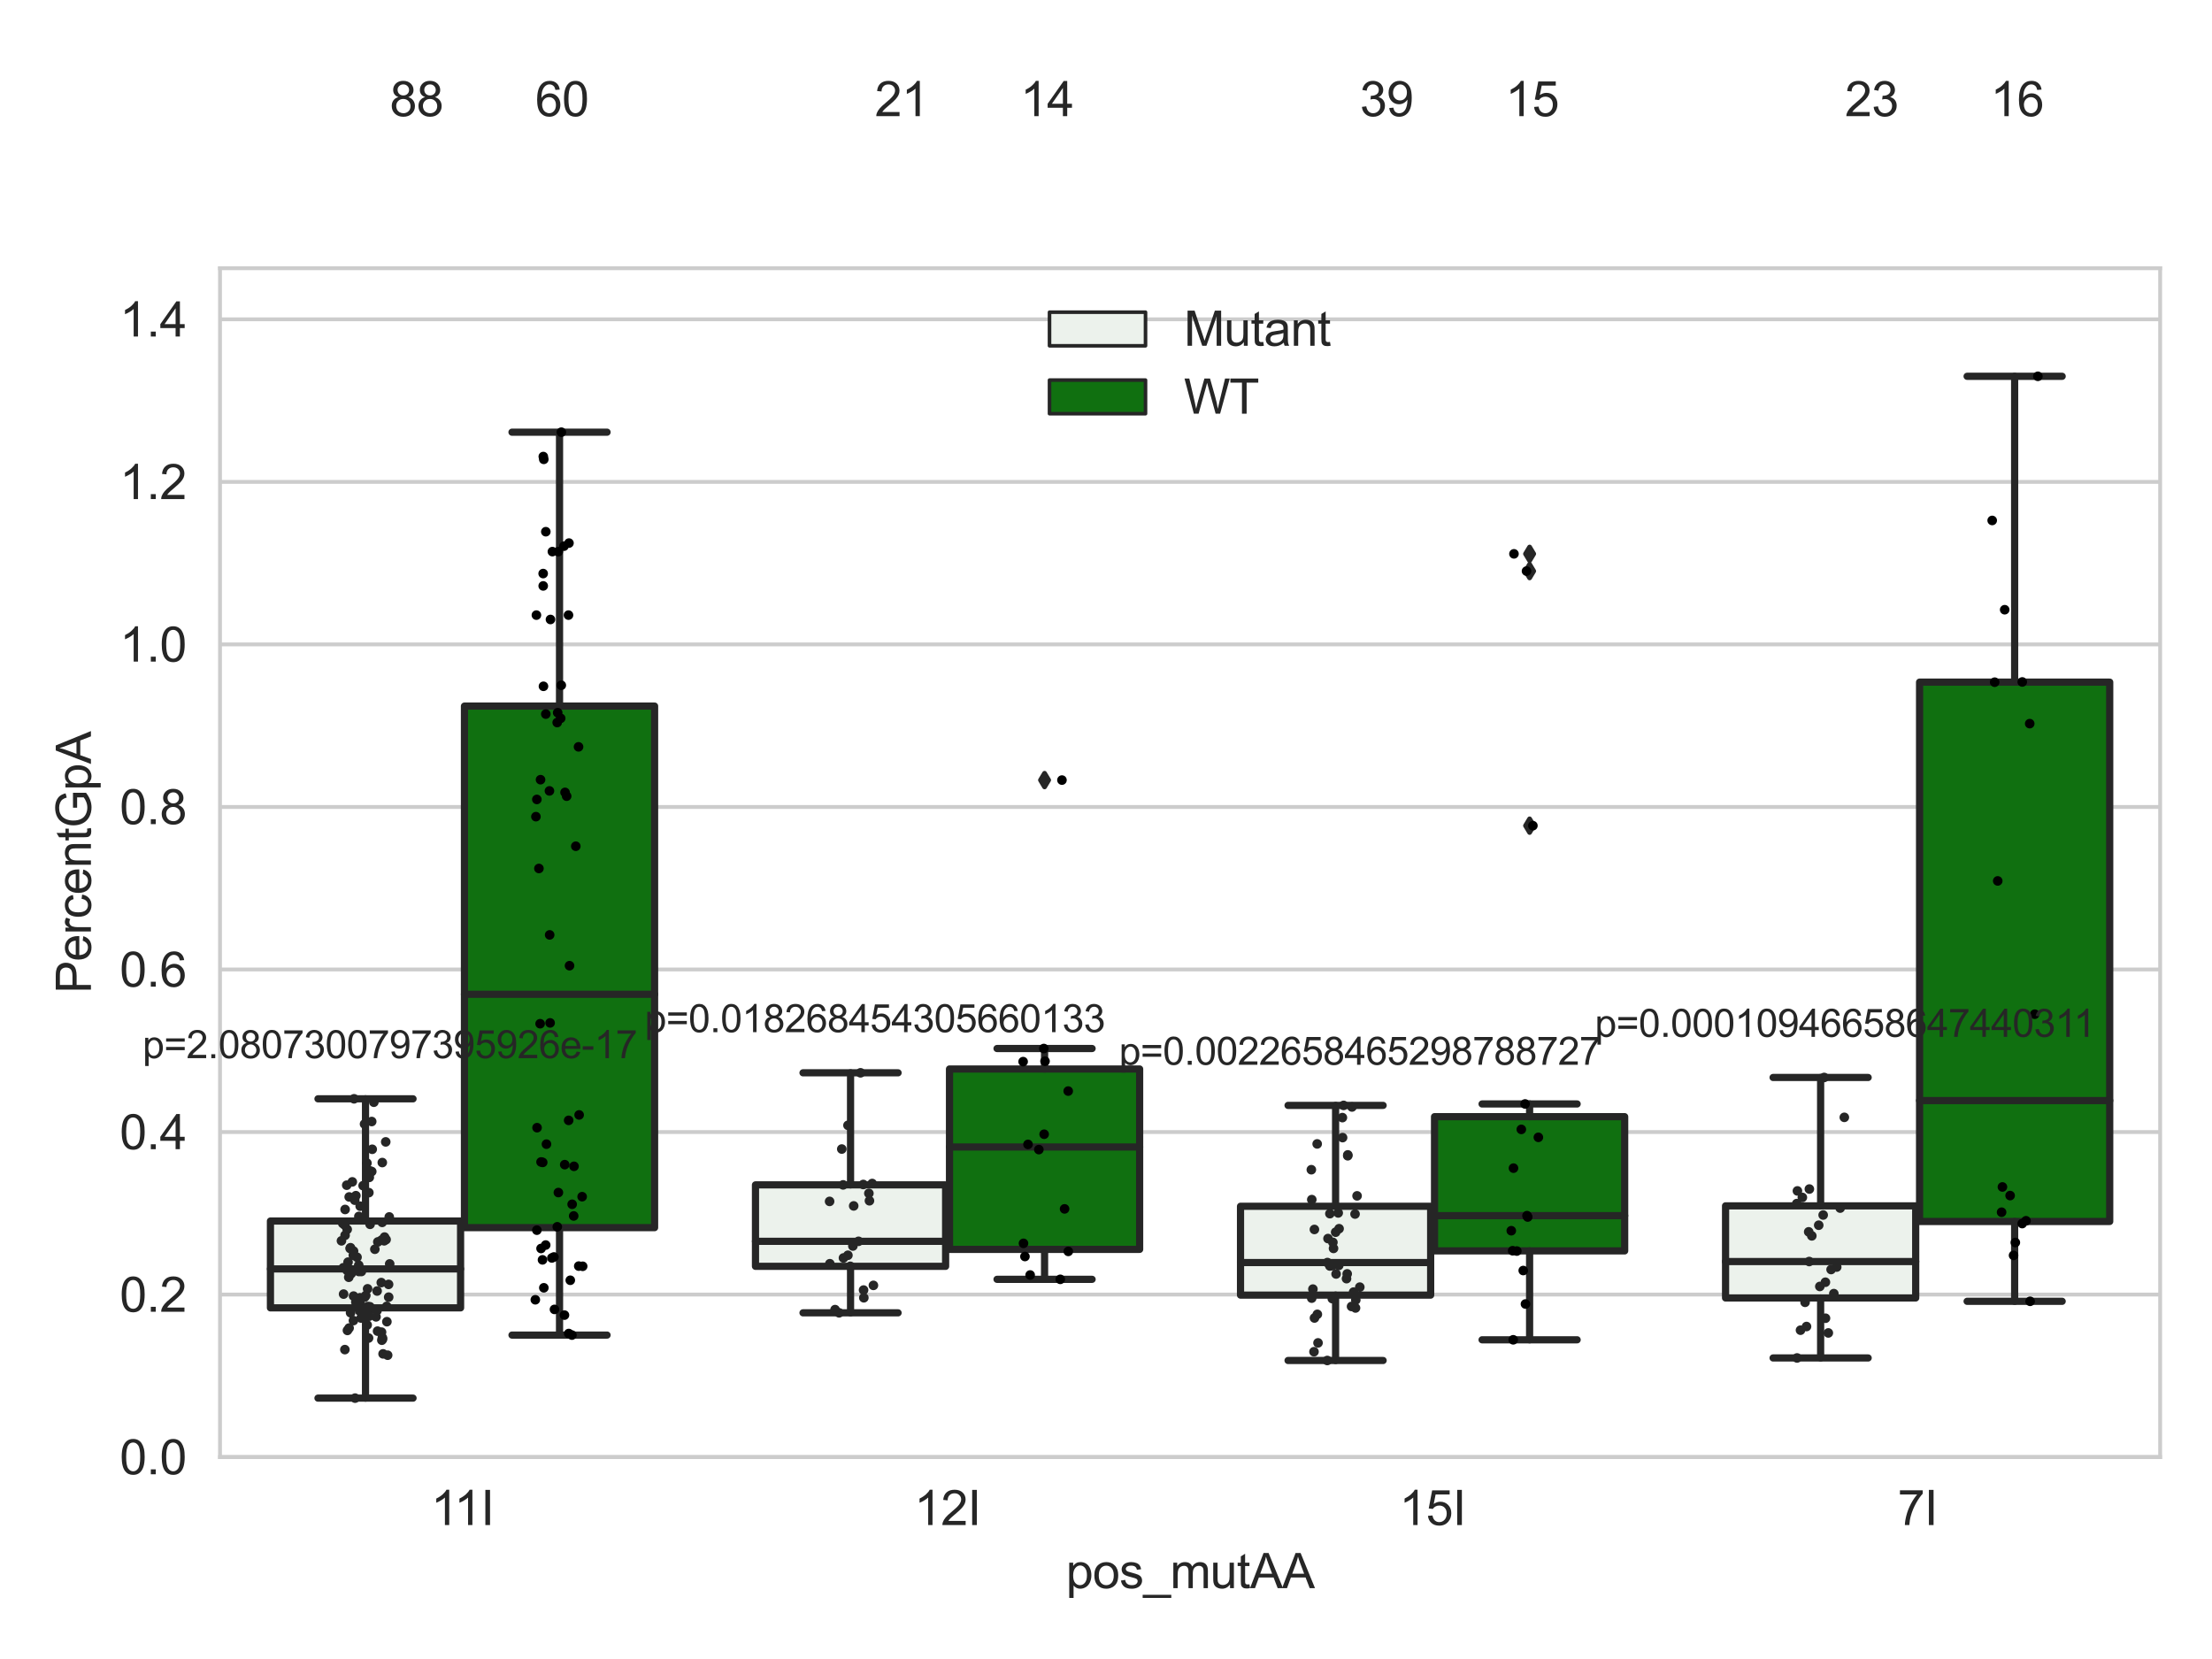 <?xml version="1.0" encoding="utf-8" standalone="no"?>
<!DOCTYPE svg PUBLIC "-//W3C//DTD SVG 1.1//EN"
  "http://www.w3.org/Graphics/SVG/1.1/DTD/svg11.dtd">
<svg xmlns:xlink="http://www.w3.org/1999/xlink" width="460.8pt" height="345.6pt" viewBox="0 0 460.8 345.6" xmlns="http://www.w3.org/2000/svg" version="1.1">
 <defs>
  <style type="text/css">*{stroke-linejoin: round; stroke-linecap: butt}</style>
 </defs>
 <g id="figure_1">
  <g id="patch_1">
   <path d="M 0 345.6 
L 460.8 345.6 
L 460.8 0 
L 0 0 
z
" style="fill: #ffffff"/>
  </g>
  <g id="axes_1">
   <g id="patch_2">
    <path d="M 45.83 303.539 
L 450 303.539 
L 450 55.877 
L 45.83 55.877 
z
" style="fill: #ffffff"/>
   </g>
   <g id="matplotlib.axis_1">
    <g id="xtick_1">
     <g id="text_1">
      <!-- 11I -->
      <g style="fill: #262626" transform="translate(89.77 317.697)scale(0.1 -0.1)">
       <defs>
        <path id="ArialMT-31" d="M 2384 0 
L 1822 0 
L 1822 3584 
Q 1619 3391 1289 3197 
Q 959 3003 697 2906 
L 697 3450 
Q 1169 3672 1522 3987 
Q 1875 4303 2022 4600 
L 2384 4600 
L 2384 0 
z
" transform="scale(0.016)"/>
        <path id="ArialMT-49" d="M 597 0 
L 597 4581 
L 1203 4581 
L 1203 0 
L 597 0 
z
" transform="scale(0.016)"/>
       </defs>
       <use xlink:href="#ArialMT-31"/>
       <use xlink:href="#ArialMT-31" x="48.24"/>
       <use xlink:href="#ArialMT-49" x="103.855"/>
      </g>
     </g>
    </g>
    <g id="xtick_2">
     <g id="text_2">
      <!-- 12I -->
      <g style="fill: #262626" transform="translate(190.444 317.697)scale(0.1 -0.1)">
       <defs>
        <path id="ArialMT-32" d="M 3222 541 
L 3222 0 
L 194 0 
Q 188 203 259 391 
Q 375 700 629 1000 
Q 884 1300 1366 1694 
Q 2113 2306 2375 2664 
Q 2638 3022 2638 3341 
Q 2638 3675 2398 3904 
Q 2159 4134 1775 4134 
Q 1369 4134 1125 3890 
Q 881 3647 878 3216 
L 300 3275 
Q 359 3922 746 4261 
Q 1134 4600 1788 4600 
Q 2447 4600 2831 4234 
Q 3216 3869 3216 3328 
Q 3216 3053 3103 2787 
Q 2991 2522 2730 2228 
Q 2469 1934 1863 1422 
Q 1356 997 1212 845 
Q 1069 694 975 541 
L 3222 541 
z
" transform="scale(0.016)"/>
       </defs>
       <use xlink:href="#ArialMT-31"/>
       <use xlink:href="#ArialMT-32" x="55.615"/>
       <use xlink:href="#ArialMT-49" x="111.23"/>
      </g>
     </g>
    </g>
    <g id="xtick_3">
     <g id="text_3">
      <!-- 15I -->
      <g style="fill: #262626" transform="translate(291.486 317.697)scale(0.1 -0.1)">
       <defs>
        <path id="ArialMT-35" d="M 266 1200 
L 856 1250 
Q 922 819 1161 601 
Q 1400 384 1738 384 
Q 2144 384 2425 690 
Q 2706 997 2706 1503 
Q 2706 1984 2436 2262 
Q 2166 2541 1728 2541 
Q 1456 2541 1237 2417 
Q 1019 2294 894 2097 
L 366 2166 
L 809 4519 
L 3088 4519 
L 3088 3981 
L 1259 3981 
L 1013 2750 
Q 1425 3038 1878 3038 
Q 2478 3038 2890 2622 
Q 3303 2206 3303 1553 
Q 3303 931 2941 478 
Q 2500 -78 1738 -78 
Q 1113 -78 717 272 
Q 322 622 266 1200 
z
" transform="scale(0.016)"/>
       </defs>
       <use xlink:href="#ArialMT-31"/>
       <use xlink:href="#ArialMT-35" x="55.615"/>
       <use xlink:href="#ArialMT-49" x="111.23"/>
      </g>
     </g>
    </g>
    <g id="xtick_4">
     <g id="text_4">
      <!-- 7I -->
      <g style="fill: #262626" transform="translate(395.309 317.697)scale(0.1 -0.1)">
       <defs>
        <path id="ArialMT-37" d="M 303 3981 
L 303 4522 
L 3269 4522 
L 3269 4084 
Q 2831 3619 2401 2847 
Q 1972 2075 1738 1259 
Q 1569 684 1522 0 
L 944 0 
Q 953 541 1156 1306 
Q 1359 2072 1739 2783 
Q 2119 3494 2547 3981 
L 303 3981 
z
" transform="scale(0.016)"/>
       </defs>
       <use xlink:href="#ArialMT-37"/>
       <use xlink:href="#ArialMT-49" x="55.615"/>
      </g>
     </g>
    </g>
    <g id="text_5">
     <!-- pos_mutAA -->
     <g style="fill: #262626" transform="translate(222.069 330.842)scale(0.1 -0.1)">
      <defs>
       <path id="ArialMT-70" d="M 422 -1272 
L 422 3319 
L 934 3319 
L 934 2888 
Q 1116 3141 1344 3267 
Q 1572 3394 1897 3394 
Q 2322 3394 2647 3175 
Q 2972 2956 3137 2557 
Q 3303 2159 3303 1684 
Q 3303 1175 3120 767 
Q 2938 359 2589 142 
Q 2241 -75 1856 -75 
Q 1575 -75 1351 44 
Q 1128 163 984 344 
L 984 -1272 
L 422 -1272 
z
M 931 1641 
Q 931 1000 1190 694 
Q 1450 388 1819 388 
Q 2194 388 2461 705 
Q 2728 1022 2728 1688 
Q 2728 2322 2467 2637 
Q 2206 2953 1844 2953 
Q 1484 2953 1207 2617 
Q 931 2281 931 1641 
z
" transform="scale(0.016)"/>
       <path id="ArialMT-6f" d="M 213 1659 
Q 213 2581 725 3025 
Q 1153 3394 1769 3394 
Q 2453 3394 2887 2945 
Q 3322 2497 3322 1706 
Q 3322 1066 3130 698 
Q 2938 331 2570 128 
Q 2203 -75 1769 -75 
Q 1072 -75 642 372 
Q 213 819 213 1659 
z
M 791 1659 
Q 791 1022 1069 705 
Q 1347 388 1769 388 
Q 2188 388 2466 706 
Q 2744 1025 2744 1678 
Q 2744 2294 2464 2611 
Q 2184 2928 1769 2928 
Q 1347 2928 1069 2612 
Q 791 2297 791 1659 
z
" transform="scale(0.016)"/>
       <path id="ArialMT-73" d="M 197 991 
L 753 1078 
Q 800 744 1014 566 
Q 1228 388 1613 388 
Q 2000 388 2187 545 
Q 2375 703 2375 916 
Q 2375 1106 2209 1216 
Q 2094 1291 1634 1406 
Q 1016 1563 777 1677 
Q 538 1791 414 1992 
Q 291 2194 291 2438 
Q 291 2659 392 2848 
Q 494 3038 669 3163 
Q 800 3259 1026 3326 
Q 1253 3394 1513 3394 
Q 1903 3394 2198 3281 
Q 2494 3169 2634 2976 
Q 2775 2784 2828 2463 
L 2278 2388 
Q 2241 2644 2061 2787 
Q 1881 2931 1553 2931 
Q 1166 2931 1000 2803 
Q 834 2675 834 2503 
Q 834 2394 903 2306 
Q 972 2216 1119 2156 
Q 1203 2125 1616 2013 
Q 2213 1853 2448 1751 
Q 2684 1650 2818 1456 
Q 2953 1263 2953 975 
Q 2953 694 2789 445 
Q 2625 197 2315 61 
Q 2006 -75 1616 -75 
Q 969 -75 630 194 
Q 291 463 197 991 
z
" transform="scale(0.016)"/>
       <path id="ArialMT-5f" d="M -97 -1272 
L -97 -866 
L 3631 -866 
L 3631 -1272 
L -97 -1272 
z
" transform="scale(0.016)"/>
       <path id="ArialMT-6d" d="M 422 0 
L 422 3319 
L 925 3319 
L 925 2853 
Q 1081 3097 1340 3245 
Q 1600 3394 1931 3394 
Q 2300 3394 2536 3241 
Q 2772 3088 2869 2813 
Q 3263 3394 3894 3394 
Q 4388 3394 4653 3120 
Q 4919 2847 4919 2278 
L 4919 0 
L 4359 0 
L 4359 2091 
Q 4359 2428 4304 2576 
Q 4250 2725 4106 2815 
Q 3963 2906 3769 2906 
Q 3419 2906 3187 2673 
Q 2956 2441 2956 1928 
L 2956 0 
L 2394 0 
L 2394 2156 
Q 2394 2531 2256 2718 
Q 2119 2906 1806 2906 
Q 1569 2906 1367 2781 
Q 1166 2656 1075 2415 
Q 984 2175 984 1722 
L 984 0 
L 422 0 
z
" transform="scale(0.016)"/>
       <path id="ArialMT-75" d="M 2597 0 
L 2597 488 
Q 2209 -75 1544 -75 
Q 1250 -75 995 37 
Q 741 150 617 320 
Q 494 491 444 738 
Q 409 903 409 1263 
L 409 3319 
L 972 3319 
L 972 1478 
Q 972 1038 1006 884 
Q 1059 663 1231 536 
Q 1403 409 1656 409 
Q 1909 409 2131 539 
Q 2353 669 2445 892 
Q 2538 1116 2538 1541 
L 2538 3319 
L 3100 3319 
L 3100 0 
L 2597 0 
z
" transform="scale(0.016)"/>
       <path id="ArialMT-74" d="M 1650 503 
L 1731 6 
Q 1494 -44 1306 -44 
Q 1000 -44 831 53 
Q 663 150 594 308 
Q 525 466 525 972 
L 525 2881 
L 113 2881 
L 113 3319 
L 525 3319 
L 525 4141 
L 1084 4478 
L 1084 3319 
L 1650 3319 
L 1650 2881 
L 1084 2881 
L 1084 941 
Q 1084 700 1114 631 
Q 1144 563 1211 522 
Q 1278 481 1403 481 
Q 1497 481 1650 503 
z
" transform="scale(0.016)"/>
       <path id="ArialMT-41" d="M -9 0 
L 1750 4581 
L 2403 4581 
L 4278 0 
L 3588 0 
L 3053 1388 
L 1138 1388 
L 634 0 
L -9 0 
z
M 1313 1881 
L 2866 1881 
L 2388 3150 
Q 2169 3728 2063 4100 
Q 1975 3659 1816 3225 
L 1313 1881 
z
" transform="scale(0.016)"/>
      </defs>
      <use xlink:href="#ArialMT-70"/>
      <use xlink:href="#ArialMT-6f" x="55.615"/>
      <use xlink:href="#ArialMT-73" x="111.23"/>
      <use xlink:href="#ArialMT-5f" x="161.23"/>
      <use xlink:href="#ArialMT-6d" x="216.846"/>
      <use xlink:href="#ArialMT-75" x="300.146"/>
      <use xlink:href="#ArialMT-74" x="355.762"/>
      <use xlink:href="#ArialMT-41" x="383.545"/>
      <use xlink:href="#ArialMT-41" x="450.244"/>
     </g>
    </g>
   </g>
   <g id="matplotlib.axis_2">
    <g id="ytick_1">
     <g id="line2d_1">
      <path d="M 45.83 303.539 
L 450 303.539 
" clip-path="url(#p071a7f8d2c)" style="fill: none; stroke: #cccccc; stroke-width: 0.8; stroke-linecap: round"/>
     </g>
     <g id="text_6">
      <!-- 0.0 -->
      <g style="fill: #262626" transform="translate(24.93 307.118)scale(0.1 -0.1)">
       <defs>
        <path id="ArialMT-30" d="M 266 2259 
Q 266 3072 433 3567 
Q 600 4063 929 4331 
Q 1259 4600 1759 4600 
Q 2128 4600 2406 4451 
Q 2684 4303 2865 4023 
Q 3047 3744 3150 3342 
Q 3253 2941 3253 2259 
Q 3253 1453 3087 958 
Q 2922 463 2592 192 
Q 2263 -78 1759 -78 
Q 1097 -78 719 397 
Q 266 969 266 2259 
z
M 844 2259 
Q 844 1131 1108 757 
Q 1372 384 1759 384 
Q 2147 384 2411 759 
Q 2675 1134 2675 2259 
Q 2675 3391 2411 3762 
Q 2147 4134 1753 4134 
Q 1366 4134 1134 3806 
Q 844 3388 844 2259 
z
" transform="scale(0.016)"/>
        <path id="ArialMT-2e" d="M 581 0 
L 581 641 
L 1222 641 
L 1222 0 
L 581 0 
z
" transform="scale(0.016)"/>
       </defs>
       <use xlink:href="#ArialMT-30"/>
       <use xlink:href="#ArialMT-2e" x="55.615"/>
       <use xlink:href="#ArialMT-30" x="83.398"/>
      </g>
     </g>
    </g>
    <g id="ytick_2">
     <g id="line2d_2">
      <path d="M 45.83 269.68 
L 450 269.68 
" clip-path="url(#p071a7f8d2c)" style="fill: none; stroke: #cccccc; stroke-width: 0.8; stroke-linecap: round"/>
     </g>
     <g id="text_7">
      <!-- 0.2 -->
      <g style="fill: #262626" transform="translate(24.93 273.259)scale(0.1 -0.1)">
       <use xlink:href="#ArialMT-30"/>
       <use xlink:href="#ArialMT-2e" x="55.615"/>
       <use xlink:href="#ArialMT-32" x="83.398"/>
      </g>
     </g>
    </g>
    <g id="ytick_3">
     <g id="line2d_3">
      <path d="M 45.83 235.82 
L 450 235.82 
" clip-path="url(#p071a7f8d2c)" style="fill: none; stroke: #cccccc; stroke-width: 0.8; stroke-linecap: round"/>
     </g>
     <g id="text_8">
      <!-- 0.4 -->
      <g style="fill: #262626" transform="translate(24.93 239.399)scale(0.1 -0.1)">
       <defs>
        <path id="ArialMT-34" d="M 2069 0 
L 2069 1097 
L 81 1097 
L 81 1613 
L 2172 4581 
L 2631 4581 
L 2631 1613 
L 3250 1613 
L 3250 1097 
L 2631 1097 
L 2631 0 
L 2069 0 
z
M 2069 1613 
L 2069 3678 
L 634 1613 
L 2069 1613 
z
" transform="scale(0.016)"/>
       </defs>
       <use xlink:href="#ArialMT-30"/>
       <use xlink:href="#ArialMT-2e" x="55.615"/>
       <use xlink:href="#ArialMT-34" x="83.398"/>
      </g>
     </g>
    </g>
    <g id="ytick_4">
     <g id="line2d_4">
      <path d="M 45.83 201.961 
L 450 201.961 
" clip-path="url(#p071a7f8d2c)" style="fill: none; stroke: #cccccc; stroke-width: 0.8; stroke-linecap: round"/>
     </g>
     <g id="text_9">
      <!-- 0.6 -->
      <g style="fill: #262626" transform="translate(24.93 205.54)scale(0.1 -0.1)">
       <defs>
        <path id="ArialMT-36" d="M 3184 3459 
L 2625 3416 
Q 2550 3747 2413 3897 
Q 2184 4138 1850 4138 
Q 1581 4138 1378 3988 
Q 1113 3794 959 3422 
Q 806 3050 800 2363 
Q 1003 2672 1297 2822 
Q 1591 2972 1913 2972 
Q 2475 2972 2870 2558 
Q 3266 2144 3266 1488 
Q 3266 1056 3080 686 
Q 2894 316 2569 119 
Q 2244 -78 1831 -78 
Q 1128 -78 684 439 
Q 241 956 241 2144 
Q 241 3472 731 4075 
Q 1159 4600 1884 4600 
Q 2425 4600 2770 4297 
Q 3116 3994 3184 3459 
z
M 888 1484 
Q 888 1194 1011 928 
Q 1134 663 1356 523 
Q 1578 384 1822 384 
Q 2178 384 2434 671 
Q 2691 959 2691 1453 
Q 2691 1928 2437 2201 
Q 2184 2475 1800 2475 
Q 1419 2475 1153 2201 
Q 888 1928 888 1484 
z
" transform="scale(0.016)"/>
       </defs>
       <use xlink:href="#ArialMT-30"/>
       <use xlink:href="#ArialMT-2e" x="55.615"/>
       <use xlink:href="#ArialMT-36" x="83.398"/>
      </g>
     </g>
    </g>
    <g id="ytick_5">
     <g id="line2d_5">
      <path d="M 45.83 168.102 
L 450 168.102 
" clip-path="url(#p071a7f8d2c)" style="fill: none; stroke: #cccccc; stroke-width: 0.8; stroke-linecap: round"/>
     </g>
     <g id="text_10">
      <!-- 0.8 -->
      <g style="fill: #262626" transform="translate(24.93 171.681)scale(0.1 -0.1)">
       <defs>
        <path id="ArialMT-38" d="M 1131 2484 
Q 781 2613 612 2850 
Q 444 3088 444 3419 
Q 444 3919 803 4259 
Q 1163 4600 1759 4600 
Q 2359 4600 2725 4251 
Q 3091 3903 3091 3403 
Q 3091 3084 2923 2848 
Q 2756 2613 2416 2484 
Q 2838 2347 3058 2040 
Q 3278 1734 3278 1309 
Q 3278 722 2862 322 
Q 2447 -78 1769 -78 
Q 1091 -78 675 323 
Q 259 725 259 1325 
Q 259 1772 486 2073 
Q 713 2375 1131 2484 
z
M 1019 3438 
Q 1019 3113 1228 2906 
Q 1438 2700 1772 2700 
Q 2097 2700 2305 2904 
Q 2513 3109 2513 3406 
Q 2513 3716 2298 3927 
Q 2084 4138 1766 4138 
Q 1444 4138 1231 3931 
Q 1019 3725 1019 3438 
z
M 838 1322 
Q 838 1081 952 856 
Q 1066 631 1291 507 
Q 1516 384 1775 384 
Q 2178 384 2440 643 
Q 2703 903 2703 1303 
Q 2703 1709 2433 1975 
Q 2163 2241 1756 2241 
Q 1359 2241 1098 1978 
Q 838 1716 838 1322 
z
" transform="scale(0.016)"/>
       </defs>
       <use xlink:href="#ArialMT-30"/>
       <use xlink:href="#ArialMT-2e" x="55.615"/>
       <use xlink:href="#ArialMT-38" x="83.398"/>
      </g>
     </g>
    </g>
    <g id="ytick_6">
     <g id="line2d_6">
      <path d="M 45.83 134.243 
L 450 134.243 
" clip-path="url(#p071a7f8d2c)" style="fill: none; stroke: #cccccc; stroke-width: 0.8; stroke-linecap: round"/>
     </g>
     <g id="text_11">
      <!-- 1.0 -->
      <g style="fill: #262626" transform="translate(24.93 137.822)scale(0.1 -0.1)">
       <use xlink:href="#ArialMT-31"/>
       <use xlink:href="#ArialMT-2e" x="55.615"/>
       <use xlink:href="#ArialMT-30" x="83.398"/>
      </g>
     </g>
    </g>
    <g id="ytick_7">
     <g id="line2d_7">
      <path d="M 45.83 100.384 
L 450 100.384 
" clip-path="url(#p071a7f8d2c)" style="fill: none; stroke: #cccccc; stroke-width: 0.8; stroke-linecap: round"/>
     </g>
     <g id="text_12">
      <!-- 1.2 -->
      <g style="fill: #262626" transform="translate(24.93 103.963)scale(0.1 -0.1)">
       <use xlink:href="#ArialMT-31"/>
       <use xlink:href="#ArialMT-2e" x="55.615"/>
       <use xlink:href="#ArialMT-32" x="83.398"/>
      </g>
     </g>
    </g>
    <g id="ytick_8">
     <g id="line2d_8">
      <path d="M 45.83 66.525 
L 450 66.525 
" clip-path="url(#p071a7f8d2c)" style="fill: none; stroke: #cccccc; stroke-width: 0.8; stroke-linecap: round"/>
     </g>
     <g id="text_13">
      <!-- 1.4 -->
      <g style="fill: #262626" transform="translate(24.93 70.104)scale(0.1 -0.1)">
       <use xlink:href="#ArialMT-31"/>
       <use xlink:href="#ArialMT-2e" x="55.615"/>
       <use xlink:href="#ArialMT-34" x="83.398"/>
      </g>
     </g>
    </g>
    <g id="text_14">
     <!-- PercentGpA -->
     <g style="fill: #262626" transform="translate(18.942 206.943)rotate(-90)scale(0.1 -0.1)">
      <defs>
       <path id="ArialMT-50" d="M 494 0 
L 494 4581 
L 2222 4581 
Q 2678 4581 2919 4538 
Q 3256 4481 3484 4323 
Q 3713 4166 3852 3881 
Q 3991 3597 3991 3256 
Q 3991 2672 3619 2267 
Q 3247 1863 2275 1863 
L 1100 1863 
L 1100 0 
L 494 0 
z
M 1100 2403 
L 2284 2403 
Q 2872 2403 3119 2622 
Q 3366 2841 3366 3238 
Q 3366 3525 3220 3729 
Q 3075 3934 2838 4000 
Q 2684 4041 2272 4041 
L 1100 4041 
L 1100 2403 
z
" transform="scale(0.016)"/>
       <path id="ArialMT-65" d="M 2694 1069 
L 3275 997 
Q 3138 488 2766 206 
Q 2394 -75 1816 -75 
Q 1088 -75 661 373 
Q 234 822 234 1631 
Q 234 2469 665 2931 
Q 1097 3394 1784 3394 
Q 2450 3394 2872 2941 
Q 3294 2488 3294 1666 
Q 3294 1616 3291 1516 
L 816 1516 
Q 847 969 1125 678 
Q 1403 388 1819 388 
Q 2128 388 2347 550 
Q 2566 713 2694 1069 
z
M 847 1978 
L 2700 1978 
Q 2663 2397 2488 2606 
Q 2219 2931 1791 2931 
Q 1403 2931 1139 2672 
Q 875 2413 847 1978 
z
" transform="scale(0.016)"/>
       <path id="ArialMT-72" d="M 416 0 
L 416 3319 
L 922 3319 
L 922 2816 
Q 1116 3169 1280 3281 
Q 1444 3394 1641 3394 
Q 1925 3394 2219 3213 
L 2025 2691 
Q 1819 2813 1613 2813 
Q 1428 2813 1281 2702 
Q 1134 2591 1072 2394 
Q 978 2094 978 1738 
L 978 0 
L 416 0 
z
" transform="scale(0.016)"/>
       <path id="ArialMT-63" d="M 2588 1216 
L 3141 1144 
Q 3050 572 2676 248 
Q 2303 -75 1759 -75 
Q 1078 -75 664 370 
Q 250 816 250 1647 
Q 250 2184 428 2587 
Q 606 2991 970 3192 
Q 1334 3394 1763 3394 
Q 2303 3394 2647 3120 
Q 2991 2847 3088 2344 
L 2541 2259 
Q 2463 2594 2264 2762 
Q 2066 2931 1784 2931 
Q 1359 2931 1093 2626 
Q 828 2322 828 1663 
Q 828 994 1084 691 
Q 1341 388 1753 388 
Q 2084 388 2306 591 
Q 2528 794 2588 1216 
z
" transform="scale(0.016)"/>
       <path id="ArialMT-6e" d="M 422 0 
L 422 3319 
L 928 3319 
L 928 2847 
Q 1294 3394 1984 3394 
Q 2284 3394 2536 3286 
Q 2788 3178 2913 3003 
Q 3038 2828 3088 2588 
Q 3119 2431 3119 2041 
L 3119 0 
L 2556 0 
L 2556 2019 
Q 2556 2363 2490 2533 
Q 2425 2703 2258 2804 
Q 2091 2906 1866 2906 
Q 1506 2906 1245 2678 
Q 984 2450 984 1813 
L 984 0 
L 422 0 
z
" transform="scale(0.016)"/>
       <path id="ArialMT-47" d="M 2638 1797 
L 2638 2334 
L 4578 2338 
L 4578 638 
Q 4131 281 3656 101 
Q 3181 -78 2681 -78 
Q 2006 -78 1454 211 
Q 903 500 622 1047 
Q 341 1594 341 2269 
Q 341 2938 620 3517 
Q 900 4097 1425 4378 
Q 1950 4659 2634 4659 
Q 3131 4659 3532 4498 
Q 3934 4338 4162 4050 
Q 4391 3763 4509 3300 
L 3963 3150 
Q 3859 3500 3706 3700 
Q 3553 3900 3268 4020 
Q 2984 4141 2638 4141 
Q 2222 4141 1919 4014 
Q 1616 3888 1430 3681 
Q 1244 3475 1141 3228 
Q 966 2803 966 2306 
Q 966 1694 1177 1281 
Q 1388 869 1791 669 
Q 2194 469 2647 469 
Q 3041 469 3416 620 
Q 3791 772 3984 944 
L 3984 1797 
L 2638 1797 
z
" transform="scale(0.016)"/>
      </defs>
      <use xlink:href="#ArialMT-50"/>
      <use xlink:href="#ArialMT-65" x="66.699"/>
      <use xlink:href="#ArialMT-72" x="122.314"/>
      <use xlink:href="#ArialMT-63" x="155.615"/>
      <use xlink:href="#ArialMT-65" x="205.615"/>
      <use xlink:href="#ArialMT-6e" x="261.23"/>
      <use xlink:href="#ArialMT-74" x="316.846"/>
      <use xlink:href="#ArialMT-47" x="344.629"/>
      <use xlink:href="#ArialMT-70" x="422.412"/>
      <use xlink:href="#ArialMT-41" x="478.027"/>
     </g>
    </g>
   </g>
   <g id="patch_3">
    <path d="M 56.338 272.454 
L 95.947 272.454 
L 95.947 254.361 
L 56.338 254.361 
L 56.338 272.454 
z
" clip-path="url(#p071a7f8d2c)" style="fill: #ecf2ec; stroke: #262626; stroke-width: 1.5; stroke-linejoin: miter"/>
   </g>
   <g id="patch_4">
    <path d="M 96.755 255.74 
L 136.364 255.74 
L 136.364 147.092 
L 96.755 147.092 
L 96.755 255.74 
z
" clip-path="url(#p071a7f8d2c)" style="fill: #107010; stroke: #262626; stroke-width: 1.5; stroke-linejoin: miter"/>
   </g>
   <g id="patch_5">
    <path d="M 157.381 263.801 
L 196.99 263.801 
L 196.99 246.833 
L 157.381 246.833 
L 157.381 263.801 
z
" clip-path="url(#p071a7f8d2c)" style="fill: #ecf2ec; stroke: #262626; stroke-width: 1.5; stroke-linejoin: miter"/>
   </g>
   <g id="patch_6">
    <path d="M 197.798 260.269 
L 237.407 260.269 
L 237.407 222.69 
L 197.798 222.69 
L 197.798 260.269 
z
" clip-path="url(#p071a7f8d2c)" style="fill: #107010; stroke: #262626; stroke-width: 1.5; stroke-linejoin: miter"/>
   </g>
   <g id="patch_7">
    <path d="M 258.423 269.794 
L 298.032 269.794 
L 298.032 251.288 
L 258.423 251.288 
L 258.423 269.794 
z
" clip-path="url(#p071a7f8d2c)" style="fill: #ecf2ec; stroke: #262626; stroke-width: 1.5; stroke-linejoin: miter"/>
   </g>
   <g id="patch_8">
    <path d="M 298.84 260.584 
L 338.449 260.584 
L 338.449 232.623 
L 298.84 232.623 
L 298.84 260.584 
z
" clip-path="url(#p071a7f8d2c)" style="fill: #107010; stroke: #262626; stroke-width: 1.5; stroke-linejoin: miter"/>
   </g>
   <g id="patch_9">
    <path d="M 359.466 270.389 
L 399.075 270.389 
L 399.075 251.199 
L 359.466 251.199 
L 359.466 270.389 
z
" clip-path="url(#p071a7f8d2c)" style="fill: #ecf2ec; stroke: #262626; stroke-width: 1.5; stroke-linejoin: miter"/>
   </g>
   <g id="patch_10">
    <path d="M 399.883 254.456 
L 439.492 254.456 
L 439.492 142.102 
L 399.883 142.102 
L 399.883 254.456 
z
" clip-path="url(#p071a7f8d2c)" style="fill: #107010; stroke: #262626; stroke-width: 1.5; stroke-linejoin: miter"/>
   </g>
   <g id="patch_11">
    <path d="M 96.351 303.539 
L 96.351 303.539 
L 96.351 303.539 
L 96.351 303.539 
z
" clip-path="url(#p071a7f8d2c)" style="fill: #ecf2ec; stroke: #262626; stroke-width: 0.75; stroke-linejoin: miter"/>
   </g>
   <g id="patch_12">
    <path d="M 96.351 303.539 
L 96.351 303.539 
L 96.351 303.539 
L 96.351 303.539 
z
" clip-path="url(#p071a7f8d2c)" style="fill: #107010; stroke: #262626; stroke-width: 0.75; stroke-linejoin: miter"/>
   </g>
   <g id="PathCollection_1"/>
   <g id="PathCollection_2"/>
   <g id="line2d_9">
    <path d="M 76.143 272.454 
L 76.143 291.255 
" clip-path="url(#p071a7f8d2c)" style="fill: none; stroke: #262626; stroke-width: 1.5; stroke-linecap: round"/>
   </g>
   <g id="line2d_10">
    <path d="M 76.143 254.361 
L 76.143 228.903 
" clip-path="url(#p071a7f8d2c)" style="fill: none; stroke: #262626; stroke-width: 1.5; stroke-linecap: round"/>
   </g>
   <g id="line2d_11">
    <path d="M 66.241 291.255 
L 86.045 291.255 
" clip-path="url(#p071a7f8d2c)" style="fill: none; stroke: #262626; stroke-width: 1.5; stroke-linecap: round"/>
   </g>
   <g id="line2d_12">
    <path d="M 66.241 228.903 
L 86.045 228.903 
" clip-path="url(#p071a7f8d2c)" style="fill: none; stroke: #262626; stroke-width: 1.5; stroke-linecap: round"/>
   </g>
   <g id="line2d_13"/>
   <g id="line2d_14">
    <path d="M 116.56 255.74 
L 116.56 278.122 
" clip-path="url(#p071a7f8d2c)" style="fill: none; stroke: #262626; stroke-width: 1.5; stroke-linecap: round"/>
   </g>
   <g id="line2d_15">
    <path d="M 116.56 147.092 
L 116.56 90.034 
" clip-path="url(#p071a7f8d2c)" style="fill: none; stroke: #262626; stroke-width: 1.5; stroke-linecap: round"/>
   </g>
   <g id="line2d_16">
    <path d="M 106.658 278.122 
L 126.462 278.122 
" clip-path="url(#p071a7f8d2c)" style="fill: none; stroke: #262626; stroke-width: 1.5; stroke-linecap: round"/>
   </g>
   <g id="line2d_17">
    <path d="M 106.658 90.034 
L 126.462 90.034 
" clip-path="url(#p071a7f8d2c)" style="fill: none; stroke: #262626; stroke-width: 1.5; stroke-linecap: round"/>
   </g>
   <g id="line2d_18"/>
   <g id="line2d_19">
    <path d="M 177.185 263.801 
L 177.185 273.486 
" clip-path="url(#p071a7f8d2c)" style="fill: none; stroke: #262626; stroke-width: 1.5; stroke-linecap: round"/>
   </g>
   <g id="line2d_20">
    <path d="M 177.185 246.833 
L 177.185 223.486 
" clip-path="url(#p071a7f8d2c)" style="fill: none; stroke: #262626; stroke-width: 1.5; stroke-linecap: round"/>
   </g>
   <g id="line2d_21">
    <path d="M 167.283 273.486 
L 187.087 273.486 
" clip-path="url(#p071a7f8d2c)" style="fill: none; stroke: #262626; stroke-width: 1.5; stroke-linecap: round"/>
   </g>
   <g id="line2d_22">
    <path d="M 167.283 223.486 
L 187.087 223.486 
" clip-path="url(#p071a7f8d2c)" style="fill: none; stroke: #262626; stroke-width: 1.5; stroke-linecap: round"/>
   </g>
   <g id="line2d_23"/>
   <g id="line2d_24">
    <path d="M 217.602 260.269 
L 217.602 266.508 
" clip-path="url(#p071a7f8d2c)" style="fill: none; stroke: #262626; stroke-width: 1.5; stroke-linecap: round"/>
   </g>
   <g id="line2d_25">
    <path d="M 217.602 222.69 
L 217.602 218.426 
" clip-path="url(#p071a7f8d2c)" style="fill: none; stroke: #262626; stroke-width: 1.5; stroke-linecap: round"/>
   </g>
   <g id="line2d_26">
    <path d="M 207.7 266.508 
L 227.504 266.508 
" clip-path="url(#p071a7f8d2c)" style="fill: none; stroke: #262626; stroke-width: 1.5; stroke-linecap: round"/>
   </g>
   <g id="line2d_27">
    <path d="M 207.7 218.426 
L 227.504 218.426 
" clip-path="url(#p071a7f8d2c)" style="fill: none; stroke: #262626; stroke-width: 1.5; stroke-linecap: round"/>
   </g>
   <g id="line2d_28">
    <defs>
     <path id="m4a3c707710" d="M -0 1.414 
L 0.849 0 
L 0 -1.414 
L -0.849 -0 
z
" style="stroke: #262626; stroke-linejoin: miter"/>
    </defs>
    <g clip-path="url(#p071a7f8d2c)">
     <use xlink:href="#m4a3c707710" x="217.602" y="162.507" style="fill: #262626; stroke: #262626; stroke-linejoin: miter"/>
    </g>
   </g>
   <g id="line2d_29">
    <path d="M 278.228 269.794 
L 278.228 283.414 
" clip-path="url(#p071a7f8d2c)" style="fill: none; stroke: #262626; stroke-width: 1.5; stroke-linecap: round"/>
   </g>
   <g id="line2d_30">
    <path d="M 278.228 251.288 
L 278.228 230.274 
" clip-path="url(#p071a7f8d2c)" style="fill: none; stroke: #262626; stroke-width: 1.5; stroke-linecap: round"/>
   </g>
   <g id="line2d_31">
    <path d="M 268.326 283.414 
L 288.13 283.414 
" clip-path="url(#p071a7f8d2c)" style="fill: none; stroke: #262626; stroke-width: 1.5; stroke-linecap: round"/>
   </g>
   <g id="line2d_32">
    <path d="M 268.326 230.274 
L 288.13 230.274 
" clip-path="url(#p071a7f8d2c)" style="fill: none; stroke: #262626; stroke-width: 1.5; stroke-linecap: round"/>
   </g>
   <g id="line2d_33"/>
   <g id="line2d_34">
    <path d="M 318.645 260.584 
L 318.645 279.105 
" clip-path="url(#p071a7f8d2c)" style="fill: none; stroke: #262626; stroke-width: 1.5; stroke-linecap: round"/>
   </g>
   <g id="line2d_35">
    <path d="M 318.645 232.623 
L 318.645 229.975 
" clip-path="url(#p071a7f8d2c)" style="fill: none; stroke: #262626; stroke-width: 1.5; stroke-linecap: round"/>
   </g>
   <g id="line2d_36">
    <path d="M 308.743 279.105 
L 328.547 279.105 
" clip-path="url(#p071a7f8d2c)" style="fill: none; stroke: #262626; stroke-width: 1.5; stroke-linecap: round"/>
   </g>
   <g id="line2d_37">
    <path d="M 308.743 229.975 
L 328.547 229.975 
" clip-path="url(#p071a7f8d2c)" style="fill: none; stroke: #262626; stroke-width: 1.5; stroke-linecap: round"/>
   </g>
   <g id="line2d_38">
    <g clip-path="url(#p071a7f8d2c)">
     <use xlink:href="#m4a3c707710" x="318.645" y="172.002" style="fill: #262626; stroke: #262626; stroke-linejoin: miter"/>
     <use xlink:href="#m4a3c707710" x="318.645" y="118.97" style="fill: #262626; stroke: #262626; stroke-linejoin: miter"/>
     <use xlink:href="#m4a3c707710" x="318.645" y="115.377" style="fill: #262626; stroke: #262626; stroke-linejoin: miter"/>
    </g>
   </g>
   <g id="line2d_39">
    <path d="M 379.27 270.389 
L 379.27 282.887 
" clip-path="url(#p071a7f8d2c)" style="fill: none; stroke: #262626; stroke-width: 1.5; stroke-linecap: round"/>
   </g>
   <g id="line2d_40">
    <path d="M 379.27 251.199 
L 379.27 224.458 
" clip-path="url(#p071a7f8d2c)" style="fill: none; stroke: #262626; stroke-width: 1.5; stroke-linecap: round"/>
   </g>
   <g id="line2d_41">
    <path d="M 369.368 282.887 
L 389.172 282.887 
" clip-path="url(#p071a7f8d2c)" style="fill: none; stroke: #262626; stroke-width: 1.5; stroke-linecap: round"/>
   </g>
   <g id="line2d_42">
    <path d="M 369.368 224.458 
L 389.172 224.458 
" clip-path="url(#p071a7f8d2c)" style="fill: none; stroke: #262626; stroke-width: 1.5; stroke-linecap: round"/>
   </g>
   <g id="line2d_43"/>
   <g id="line2d_44">
    <path d="M 419.687 254.456 
L 419.687 271.087 
" clip-path="url(#p071a7f8d2c)" style="fill: none; stroke: #262626; stroke-width: 1.5; stroke-linecap: round"/>
   </g>
   <g id="line2d_45">
    <path d="M 419.687 142.102 
L 419.687 78.391 
" clip-path="url(#p071a7f8d2c)" style="fill: none; stroke: #262626; stroke-width: 1.5; stroke-linecap: round"/>
   </g>
   <g id="line2d_46">
    <path d="M 409.785 271.087 
L 429.589 271.087 
" clip-path="url(#p071a7f8d2c)" style="fill: none; stroke: #262626; stroke-width: 1.5; stroke-linecap: round"/>
   </g>
   <g id="line2d_47">
    <path d="M 409.785 78.391 
L 429.589 78.391 
" clip-path="url(#p071a7f8d2c)" style="fill: none; stroke: #262626; stroke-width: 1.5; stroke-linecap: round"/>
   </g>
   <g id="line2d_48"/>
   <g id="line2d_49">
    <path d="M 56.338 264.336 
L 95.947 264.336 
" clip-path="url(#p071a7f8d2c)" style="fill: none; stroke: #262626; stroke-width: 1.5; stroke-linecap: round"/>
   </g>
   <g id="line2d_50">
    <path d="M 96.755 207.13 
L 136.364 207.13 
" clip-path="url(#p071a7f8d2c)" style="fill: none; stroke: #262626; stroke-width: 1.5; stroke-linecap: round"/>
   </g>
   <g id="line2d_51">
    <path d="M 157.381 258.588 
L 196.99 258.588 
" clip-path="url(#p071a7f8d2c)" style="fill: none; stroke: #262626; stroke-width: 1.5; stroke-linecap: round"/>
   </g>
   <g id="line2d_52">
    <path d="M 197.798 238.939 
L 237.407 238.939 
" clip-path="url(#p071a7f8d2c)" style="fill: none; stroke: #262626; stroke-width: 1.5; stroke-linecap: round"/>
   </g>
   <g id="line2d_53">
    <path d="M 258.423 263.014 
L 298.032 263.014 
" clip-path="url(#p071a7f8d2c)" style="fill: none; stroke: #262626; stroke-width: 1.5; stroke-linecap: round"/>
   </g>
   <g id="line2d_54">
    <path d="M 298.84 253.245 
L 338.449 253.245 
" clip-path="url(#p071a7f8d2c)" style="fill: none; stroke: #262626; stroke-width: 1.5; stroke-linecap: round"/>
   </g>
   <g id="line2d_55">
    <path d="M 359.466 262.8 
L 399.075 262.8 
" clip-path="url(#p071a7f8d2c)" style="fill: none; stroke: #262626; stroke-width: 1.5; stroke-linecap: round"/>
   </g>
   <g id="line2d_56">
    <path d="M 399.883 229.271 
L 439.492 229.271 
" clip-path="url(#p071a7f8d2c)" style="fill: none; stroke: #262626; stroke-width: 1.5; stroke-linecap: round"/>
   </g>
   <g id="patch_13">
    <path d="M 45.83 303.539 
L 45.83 55.877 
" style="fill: none; stroke: #cccccc; stroke-width: 0.8; stroke-linejoin: miter; stroke-linecap: square"/>
   </g>
   <g id="patch_14">
    <path d="M 450 303.539 
L 450 55.877 
" style="fill: none; stroke: #cccccc; stroke-width: 0.8; stroke-linejoin: miter; stroke-linecap: square"/>
   </g>
   <g id="patch_15">
    <path d="M 45.83 303.539 
L 450 303.539 
" style="fill: none; stroke: #cccccc; stroke-width: 0.8; stroke-linejoin: miter; stroke-linecap: square"/>
   </g>
   <g id="patch_16">
    <path d="M 45.83 55.877 
L 450 55.877 
" style="fill: none; stroke: #cccccc; stroke-width: 0.8; stroke-linejoin: miter; stroke-linecap: square"/>
   </g>
   <g id="PathCollection_3">
    <defs>
     <path id="C0_0_a9d664de85" d="M 0 1 
C 0.265 1 0.52 0.895 0.707 0.707 
C 0.895 0.52 1 0.265 1 -0 
C 1 -0.265 0.895 -0.52 0.707 -0.707 
C 0.52 -0.895 0.265 -1 0 -1 
C -0.265 -1 -0.52 -0.895 -0.707 -0.707 
C -0.895 -0.52 -1 -0.265 -1 0 
C -1 0.265 -0.895 0.52 -0.707 0.707 
C -0.52 0.895 -0.265 1 0 1 
z
"/>
    </defs>
    <g clip-path="url(#p071a7f8d2c)">
     <use xlink:href="#C0_0_a9d664de85" x="71.817" y="255.201" style="fill: #262626"/>
    </g>
    <g clip-path="url(#p071a7f8d2c)">
     <use xlink:href="#C0_0_a9d664de85" x="73.758" y="228.903" style="fill: #262626"/>
    </g>
    <g clip-path="url(#p071a7f8d2c)">
     <use xlink:href="#C0_0_a9d664de85" x="77.54" y="239.415" style="fill: #262626"/>
    </g>
    <g clip-path="url(#p071a7f8d2c)">
     <use xlink:href="#C0_0_a9d664de85" x="80.561" y="272.14" style="fill: #262626"/>
    </g>
    <g clip-path="url(#p071a7f8d2c)">
     <use xlink:href="#C0_0_a9d664de85" x="75.286" y="264.876" style="fill: #262626"/>
    </g>
    <g clip-path="url(#p071a7f8d2c)">
     <use xlink:href="#C0_0_a9d664de85" x="73.651" y="260.628" style="fill: #262626"/>
    </g>
    <g clip-path="url(#p071a7f8d2c)">
     <use xlink:href="#C0_0_a9d664de85" x="76.576" y="268.482" style="fill: #262626"/>
    </g>
    <g clip-path="url(#p071a7f8d2c)">
     <use xlink:href="#C0_0_a9d664de85" x="75.969" y="270.223" style="fill: #262626"/>
    </g>
    <g clip-path="url(#p071a7f8d2c)">
     <use xlink:href="#C0_0_a9d664de85" x="75.942" y="234.158" style="fill: #262626"/>
    </g>
    <g clip-path="url(#p071a7f8d2c)">
     <use xlink:href="#C0_0_a9d664de85" x="73.653" y="269.997" style="fill: #262626"/>
    </g>
    <g clip-path="url(#p071a7f8d2c)">
     <use xlink:href="#C0_0_a9d664de85" x="74.734" y="263.567" style="fill: #262626"/>
    </g>
    <g clip-path="url(#p071a7f8d2c)">
     <use xlink:href="#C0_0_a9d664de85" x="73.031" y="273.469" style="fill: #262626"/>
    </g>
    <g clip-path="url(#p071a7f8d2c)">
     <use xlink:href="#C0_0_a9d664de85" x="78.089" y="260.241" style="fill: #262626"/>
    </g>
    <g clip-path="url(#p071a7f8d2c)">
     <use xlink:href="#C0_0_a9d664de85" x="76.441" y="242.295" style="fill: #262626"/>
    </g>
    <g clip-path="url(#p071a7f8d2c)">
     <use xlink:href="#C0_0_a9d664de85" x="71.893" y="251.954" style="fill: #262626"/>
    </g>
    <g clip-path="url(#p071a7f8d2c)">
     <use xlink:href="#C0_0_a9d664de85" x="73.902" y="250.02" style="fill: #262626"/>
    </g>
    <g clip-path="url(#p071a7f8d2c)">
     <use xlink:href="#C0_0_a9d664de85" x="74.986" y="271.511" style="fill: #262626"/>
    </g>
    <g clip-path="url(#p071a7f8d2c)">
     <use xlink:href="#C0_0_a9d664de85" x="76.842" y="248.448" style="fill: #262626"/>
    </g>
    <g clip-path="url(#p071a7f8d2c)">
     <use xlink:href="#C0_0_a9d664de85" x="76.781" y="278.736" style="fill: #262626"/>
    </g>
    <g clip-path="url(#p071a7f8d2c)">
     <use xlink:href="#C0_0_a9d664de85" x="77.096" y="255.049" style="fill: #262626"/>
    </g>
    <g clip-path="url(#p071a7f8d2c)">
     <use xlink:href="#C0_0_a9d664de85" x="72.744" y="249.343" style="fill: #262626"/>
    </g>
    <g clip-path="url(#p071a7f8d2c)">
     <use xlink:href="#C0_0_a9d664de85" x="72.231" y="246.897" style="fill: #262626"/>
    </g>
    <g clip-path="url(#p071a7f8d2c)">
     <use xlink:href="#C0_0_a9d664de85" x="73.018" y="259.923" style="fill: #262626"/>
    </g>
    <g clip-path="url(#p071a7f8d2c)">
     <use xlink:href="#C0_0_a9d664de85" x="80.024" y="258.482" style="fill: #262626"/>
    </g>
    <g clip-path="url(#p071a7f8d2c)">
     <use xlink:href="#C0_0_a9d664de85" x="79.546" y="279.19" style="fill: #262626"/>
    </g>
    <g clip-path="url(#p071a7f8d2c)">
     <use xlink:href="#C0_0_a9d664de85" x="80.107" y="257.702" style="fill: #262626"/>
    </g>
    <g clip-path="url(#p071a7f8d2c)">
     <use xlink:href="#C0_0_a9d664de85" x="80.354" y="237.876" style="fill: #262626"/>
    </g>
    <g clip-path="url(#p071a7f8d2c)">
     <use xlink:href="#C0_0_a9d664de85" x="74.662" y="272.371" style="fill: #262626"/>
    </g>
    <g clip-path="url(#p071a7f8d2c)">
     <use xlink:href="#C0_0_a9d664de85" x="77.021" y="243.915" style="fill: #262626"/>
    </g>
    <g clip-path="url(#p071a7f8d2c)">
     <use xlink:href="#C0_0_a9d664de85" x="71.405" y="254.864" style="fill: #262626"/>
    </g>
    <g clip-path="url(#p071a7f8d2c)">
     <use xlink:href="#C0_0_a9d664de85" x="75.033" y="251.273" style="fill: #262626"/>
    </g>
    <g clip-path="url(#p071a7f8d2c)">
     <use xlink:href="#C0_0_a9d664de85" x="78.708" y="258.713" style="fill: #262626"/>
    </g>
    <g clip-path="url(#p071a7f8d2c)">
     <use xlink:href="#C0_0_a9d664de85" x="77.065" y="272.224" style="fill: #262626"/>
    </g>
    <g clip-path="url(#p071a7f8d2c)">
     <use xlink:href="#C0_0_a9d664de85" x="74.988" y="270.339" style="fill: #262626"/>
    </g>
    <g clip-path="url(#p071a7f8d2c)">
     <use xlink:href="#C0_0_a9d664de85" x="71.517" y="264.095" style="fill: #262626"/>
    </g>
    <g clip-path="url(#p071a7f8d2c)">
     <use xlink:href="#C0_0_a9d664de85" x="74.76" y="253.405" style="fill: #262626"/>
    </g>
    <g clip-path="url(#p071a7f8d2c)">
     <use xlink:href="#C0_0_a9d664de85" x="71.132" y="258.487" style="fill: #262626"/>
    </g>
    <g clip-path="url(#p071a7f8d2c)">
     <use xlink:href="#C0_0_a9d664de85" x="75.646" y="246.992" style="fill: #262626"/>
    </g>
    <g clip-path="url(#p071a7f8d2c)">
     <use xlink:href="#C0_0_a9d664de85" x="71.575" y="269.584" style="fill: #262626"/>
    </g>
    <g clip-path="url(#p071a7f8d2c)">
     <use xlink:href="#C0_0_a9d664de85" x="71.888" y="257.33" style="fill: #262626"/>
    </g>
    <g clip-path="url(#p071a7f8d2c)">
     <use xlink:href="#C0_0_a9d664de85" x="80.596" y="275.332" style="fill: #262626"/>
    </g>
    <g clip-path="url(#p071a7f8d2c)">
     <use xlink:href="#C0_0_a9d664de85" x="72.653" y="266.078" style="fill: #262626"/>
    </g>
    <g clip-path="url(#p071a7f8d2c)">
     <use xlink:href="#C0_0_a9d664de85" x="74.137" y="249.08" style="fill: #262626"/>
    </g>
    <g clip-path="url(#p071a7f8d2c)">
     <use xlink:href="#C0_0_a9d664de85" x="73.972" y="291.255" style="fill: #262626"/>
    </g>
    <g clip-path="url(#p071a7f8d2c)">
     <use xlink:href="#C0_0_a9d664de85" x="74.376" y="261.903" style="fill: #262626"/>
    </g>
    <g clip-path="url(#p071a7f8d2c)">
     <use xlink:href="#C0_0_a9d664de85" x="74.924" y="273.093" style="fill: #262626"/>
    </g>
    <g clip-path="url(#p071a7f8d2c)">
     <use xlink:href="#C0_0_a9d664de85" x="73.222" y="264.576" style="fill: #262626"/>
    </g>
    <g clip-path="url(#p071a7f8d2c)">
     <use xlink:href="#C0_0_a9d664de85" x="80.971" y="270.219" style="fill: #262626"/>
    </g>
    <g clip-path="url(#p071a7f8d2c)">
     <use xlink:href="#C0_0_a9d664de85" x="81.091" y="253.51" style="fill: #262626"/>
    </g>
    <g clip-path="url(#p071a7f8d2c)">
     <use xlink:href="#C0_0_a9d664de85" x="77.357" y="272.704" style="fill: #262626"/>
    </g>
    <g clip-path="url(#p071a7f8d2c)">
     <use xlink:href="#C0_0_a9d664de85" x="78.536" y="273.034" style="fill: #262626"/>
    </g>
    <g clip-path="url(#p071a7f8d2c)">
     <use xlink:href="#C0_0_a9d664de85" x="74.755" y="264.874" style="fill: #262626"/>
    </g>
    <g clip-path="url(#p071a7f8d2c)">
     <use xlink:href="#C0_0_a9d664de85" x="80.757" y="282.313" style="fill: #262626"/>
    </g>
    <g clip-path="url(#p071a7f8d2c)">
     <use xlink:href="#C0_0_a9d664de85" x="81.18" y="263.294" style="fill: #262626"/>
    </g>
    <g clip-path="url(#p071a7f8d2c)">
     <use xlink:href="#C0_0_a9d664de85" x="76.919" y="274.182" style="fill: #262626"/>
    </g>
    <g clip-path="url(#p071a7f8d2c)">
     <use xlink:href="#C0_0_a9d664de85" x="72.507" y="262.923" style="fill: #262626"/>
    </g>
    <g clip-path="url(#p071a7f8d2c)">
     <use xlink:href="#C0_0_a9d664de85" x="77.433" y="233.633" style="fill: #262626"/>
    </g>
    <g clip-path="url(#p071a7f8d2c)">
     <use xlink:href="#C0_0_a9d664de85" x="71.844" y="281.146" style="fill: #262626"/>
    </g>
    <g clip-path="url(#p071a7f8d2c)">
     <use xlink:href="#C0_0_a9d664de85" x="79.464" y="258.351" style="fill: #262626"/>
    </g>
    <g clip-path="url(#p071a7f8d2c)">
     <use xlink:href="#C0_0_a9d664de85" x="74.128" y="271.242" style="fill: #262626"/>
    </g>
    <g clip-path="url(#p071a7f8d2c)">
     <use xlink:href="#C0_0_a9d664de85" x="73.626" y="275.103" style="fill: #262626"/>
    </g>
    <g clip-path="url(#p071a7f8d2c)">
     <use xlink:href="#C0_0_a9d664de85" x="77.879" y="229.612" style="fill: #262626"/>
    </g>
    <g clip-path="url(#p071a7f8d2c)">
     <use xlink:href="#C0_0_a9d664de85" x="72.935" y="260.08" style="fill: #262626"/>
    </g>
    <g clip-path="url(#p071a7f8d2c)">
     <use xlink:href="#C0_0_a9d664de85" x="79.484" y="277.511" style="fill: #262626"/>
    </g>
    <g clip-path="url(#p071a7f8d2c)">
     <use xlink:href="#C0_0_a9d664de85" x="79.698" y="278.96" style="fill: #262626"/>
    </g>
    <g clip-path="url(#p071a7f8d2c)">
     <use xlink:href="#C0_0_a9d664de85" x="73.174" y="265.302" style="fill: #262626"/>
    </g>
    <g clip-path="url(#p071a7f8d2c)">
     <use xlink:href="#C0_0_a9d664de85" x="76.932" y="245.27" style="fill: #262626"/>
    </g>
    <g clip-path="url(#p071a7f8d2c)">
     <use xlink:href="#C0_0_a9d664de85" x="79.425" y="267.183" style="fill: #262626"/>
    </g>
    <g clip-path="url(#p071a7f8d2c)">
     <use xlink:href="#C0_0_a9d664de85" x="72.327" y="256.111" style="fill: #262626"/>
    </g>
    <g clip-path="url(#p071a7f8d2c)">
     <use xlink:href="#C0_0_a9d664de85" x="73.392" y="246.205" style="fill: #262626"/>
    </g>
    <g clip-path="url(#p071a7f8d2c)">
     <use xlink:href="#C0_0_a9d664de85" x="76.493" y="276.02" style="fill: #262626"/>
    </g>
    <g clip-path="url(#p071a7f8d2c)">
     <use xlink:href="#C0_0_a9d664de85" x="80.949" y="267.562" style="fill: #262626"/>
    </g>
    <g clip-path="url(#p071a7f8d2c)">
     <use xlink:href="#C0_0_a9d664de85" x="76.62" y="272.181" style="fill: #262626"/>
    </g>
    <g clip-path="url(#p071a7f8d2c)">
     <use xlink:href="#C0_0_a9d664de85" x="78.335" y="274.325" style="fill: #262626"/>
    </g>
    <g clip-path="url(#p071a7f8d2c)">
     <use xlink:href="#C0_0_a9d664de85" x="72.378" y="277.152" style="fill: #262626"/>
    </g>
    <g clip-path="url(#p071a7f8d2c)">
     <use xlink:href="#C0_0_a9d664de85" x="72.357" y="264.699" style="fill: #262626"/>
    </g>
    <g clip-path="url(#p071a7f8d2c)">
     <use xlink:href="#C0_0_a9d664de85" x="79.802" y="282.033" style="fill: #262626"/>
    </g>
    <g clip-path="url(#p071a7f8d2c)">
     <use xlink:href="#C0_0_a9d664de85" x="75.214" y="274.572" style="fill: #262626"/>
    </g>
    <g clip-path="url(#p071a7f8d2c)">
     <use xlink:href="#C0_0_a9d664de85" x="79.64" y="242.182" style="fill: #262626"/>
    </g>
    <g clip-path="url(#p071a7f8d2c)">
     <use xlink:href="#C0_0_a9d664de85" x="77.443" y="244.047" style="fill: #262626"/>
    </g>
    <g clip-path="url(#p071a7f8d2c)">
     <use xlink:href="#C0_0_a9d664de85" x="76.205" y="269.868" style="fill: #262626"/>
    </g>
    <g clip-path="url(#p071a7f8d2c)">
     <use xlink:href="#C0_0_a9d664de85" x="79.655" y="278.663" style="fill: #262626"/>
    </g>
    <g clip-path="url(#p071a7f8d2c)">
     <use xlink:href="#C0_0_a9d664de85" x="80.433" y="258.227" style="fill: #262626"/>
    </g>
    <g clip-path="url(#p071a7f8d2c)">
     <use xlink:href="#C0_0_a9d664de85" x="79.617" y="254.645" style="fill: #262626"/>
    </g>
    <g clip-path="url(#p071a7f8d2c)">
     <use xlink:href="#C0_0_a9d664de85" x="78.561" y="268.943" style="fill: #262626"/>
    </g>
    <g clip-path="url(#p071a7f8d2c)">
     <use xlink:href="#C0_0_a9d664de85" x="72.726" y="276.654" style="fill: #262626"/>
    </g>
    <g clip-path="url(#p071a7f8d2c)">
     <use xlink:href="#C0_0_a9d664de85" x="73.605" y="261.508" style="fill: #262626"/>
    </g>
    <g clip-path="url(#p071a7f8d2c)">
     <use xlink:href="#C0_0_a9d664de85" x="78.654" y="277.3" style="fill: #262626"/>
    </g>
   </g>
   <g id="PathCollection_4">
    <defs>
     <path id="C1_0_df39e4b69e" d="M 0 1 
C 0.265 1 0.52 0.895 0.707 0.707 
C 0.895 0.52 1 0.265 1 -0 
C 1 -0.265 0.895 -0.52 0.707 -0.707 
C 0.52 -0.895 0.265 -1 0 -1 
C -0.265 -1 -0.52 -0.895 -0.707 -0.707 
C -0.895 -0.52 -1 -0.265 -1 0 
C -1 0.265 -0.895 0.52 -0.707 0.707 
C -0.52 0.895 -0.265 1 0 1 
z
"/>
    </defs>
    <g clip-path="url(#p071a7f8d2c)">
     <use xlink:href="#C1_0_df39e4b69e" x="111.641" y="170.125"/>
    </g>
    <g clip-path="url(#p071a7f8d2c)">
     <use xlink:href="#C1_0_df39e4b69e" x="111.877" y="234.917"/>
    </g>
    <g clip-path="url(#p071a7f8d2c)">
     <use xlink:href="#C1_0_df39e4b69e" x="113.18" y="95.109"/>
    </g>
    <g clip-path="url(#p071a7f8d2c)">
     <use xlink:href="#C1_0_df39e4b69e" x="116.322" y="248.431"/>
    </g>
    <g clip-path="url(#p071a7f8d2c)">
     <use xlink:href="#C1_0_df39e4b69e" x="113.701" y="148.754"/>
    </g>
    <g clip-path="url(#p071a7f8d2c)">
     <use xlink:href="#C1_0_df39e4b69e" x="119.949" y="176.286"/>
    </g>
    <g clip-path="url(#p071a7f8d2c)">
     <use xlink:href="#C1_0_df39e4b69e" x="111.837" y="166.536"/>
    </g>
    <g clip-path="url(#p071a7f8d2c)">
     <use xlink:href="#C1_0_df39e4b69e" x="113.151" y="119.484"/>
    </g>
    <g clip-path="url(#p071a7f8d2c)">
     <use xlink:href="#C1_0_df39e4b69e" x="111.519" y="270.765"/>
    </g>
    <g clip-path="url(#p071a7f8d2c)">
     <use xlink:href="#C1_0_df39e4b69e" x="114.965" y="262.054"/>
    </g>
    <g clip-path="url(#p071a7f8d2c)">
     <use xlink:href="#C1_0_df39e4b69e" x="114.674" y="129.047"/>
    </g>
    <g clip-path="url(#p071a7f8d2c)">
     <use xlink:href="#C1_0_df39e4b69e" x="115.075" y="114.912"/>
    </g>
    <g clip-path="url(#p071a7f8d2c)">
     <use xlink:href="#C1_0_df39e4b69e" x="112.712" y="260.085"/>
    </g>
    <g clip-path="url(#p071a7f8d2c)">
     <use xlink:href="#C1_0_df39e4b69e" x="116.074" y="150.521"/>
    </g>
    <g clip-path="url(#p071a7f8d2c)">
     <use xlink:href="#C1_0_df39e4b69e" x="119.51" y="253.303"/>
    </g>
    <g clip-path="url(#p071a7f8d2c)">
     <use xlink:href="#C1_0_df39e4b69e" x="113.214" y="142.969"/>
    </g>
    <g clip-path="url(#p071a7f8d2c)">
     <use xlink:href="#C1_0_df39e4b69e" x="118.479" y="277.796"/>
    </g>
    <g clip-path="url(#p071a7f8d2c)">
     <use xlink:href="#C1_0_df39e4b69e" x="118.643" y="201.171"/>
    </g>
    <g clip-path="url(#p071a7f8d2c)">
     <use xlink:href="#C1_0_df39e4b69e" x="113.057" y="242.15"/>
    </g>
    <g clip-path="url(#p071a7f8d2c)">
     <use xlink:href="#C1_0_df39e4b69e" x="113.014" y="262.451"/>
    </g>
    <g clip-path="url(#p071a7f8d2c)">
     <use xlink:href="#C1_0_df39e4b69e" x="115.397" y="261.848"/>
    </g>
    <g clip-path="url(#p071a7f8d2c)">
     <use xlink:href="#C1_0_df39e4b69e" x="113.292" y="268.271"/>
    </g>
    <g clip-path="url(#p071a7f8d2c)">
     <use xlink:href="#C1_0_df39e4b69e" x="116.093" y="255.564"/>
    </g>
    <g clip-path="url(#p071a7f8d2c)">
     <use xlink:href="#C1_0_df39e4b69e" x="112.267" y="180.919"/>
    </g>
    <g clip-path="url(#p071a7f8d2c)">
     <use xlink:href="#C1_0_df39e4b69e" x="115.509" y="272.772"/>
    </g>
    <g clip-path="url(#p071a7f8d2c)">
     <use xlink:href="#C1_0_df39e4b69e" x="121.271" y="249.291"/>
    </g>
    <g clip-path="url(#p071a7f8d2c)">
     <use xlink:href="#C1_0_df39e4b69e" x="117.475" y="113.779"/>
    </g>
    <g clip-path="url(#p071a7f8d2c)">
     <use xlink:href="#C1_0_df39e4b69e" x="118.427" y="128.138"/>
    </g>
    <g clip-path="url(#p071a7f8d2c)">
     <use xlink:href="#C1_0_df39e4b69e" x="119.574" y="242.963"/>
    </g>
    <g clip-path="url(#p071a7f8d2c)">
     <use xlink:href="#C1_0_df39e4b69e" x="111.744" y="128.139"/>
    </g>
    <g clip-path="url(#p071a7f8d2c)">
     <use xlink:href="#C1_0_df39e4b69e" x="118.525" y="113.133"/>
    </g>
    <g clip-path="url(#p071a7f8d2c)">
     <use xlink:href="#C1_0_df39e4b69e" x="111.839" y="256.267"/>
    </g>
    <g clip-path="url(#p071a7f8d2c)">
     <use xlink:href="#C1_0_df39e4b69e" x="117.712" y="165.069"/>
    </g>
    <g clip-path="url(#p071a7f8d2c)">
     <use xlink:href="#C1_0_df39e4b69e" x="113.838" y="238.349"/>
    </g>
    <g clip-path="url(#p071a7f8d2c)">
     <use xlink:href="#C1_0_df39e4b69e" x="118.8" y="266.702"/>
    </g>
    <g clip-path="url(#p071a7f8d2c)">
     <use xlink:href="#C1_0_df39e4b69e" x="114.596" y="213.089"/>
    </g>
    <g clip-path="url(#p071a7f8d2c)">
     <use xlink:href="#C1_0_df39e4b69e" x="121.382" y="263.792"/>
    </g>
    <g clip-path="url(#p071a7f8d2c)">
     <use xlink:href="#C1_0_df39e4b69e" x="116.175" y="148.466"/>
    </g>
    <g clip-path="url(#p071a7f8d2c)">
     <use xlink:href="#C1_0_df39e4b69e" x="112.605" y="162.423"/>
    </g>
    <g clip-path="url(#p071a7f8d2c)">
     <use xlink:href="#C1_0_df39e4b69e" x="118.044" y="165.856"/>
    </g>
    <g clip-path="url(#p071a7f8d2c)">
     <use xlink:href="#C1_0_df39e4b69e" x="119.143" y="278.122"/>
    </g>
    <g clip-path="url(#p071a7f8d2c)">
     <use xlink:href="#C1_0_df39e4b69e" x="114.459" y="164.76"/>
    </g>
    <g clip-path="url(#p071a7f8d2c)">
     <use xlink:href="#C1_0_df39e4b69e" x="120.644" y="232.26"/>
    </g>
    <g clip-path="url(#p071a7f8d2c)">
     <use xlink:href="#C1_0_df39e4b69e" x="120.567" y="263.752"/>
    </g>
    <g clip-path="url(#p071a7f8d2c)">
     <use xlink:href="#C1_0_df39e4b69e" x="114.503" y="194.755"/>
    </g>
    <g clip-path="url(#p071a7f8d2c)">
     <use xlink:href="#C1_0_df39e4b69e" x="117.642" y="242.615"/>
    </g>
    <g clip-path="url(#p071a7f8d2c)">
     <use xlink:href="#C1_0_df39e4b69e" x="112.711" y="242.06"/>
    </g>
    <g clip-path="url(#p071a7f8d2c)">
     <use xlink:href="#C1_0_df39e4b69e" x="113.16" y="122.057"/>
    </g>
    <g clip-path="url(#p071a7f8d2c)">
     <use xlink:href="#C1_0_df39e4b69e" x="112.52" y="213.259"/>
    </g>
    <g clip-path="url(#p071a7f8d2c)">
     <use xlink:href="#C1_0_df39e4b69e" x="120.521" y="155.581"/>
    </g>
    <g clip-path="url(#p071a7f8d2c)">
     <use xlink:href="#C1_0_df39e4b69e" x="113.281" y="95.689"/>
    </g>
    <g clip-path="url(#p071a7f8d2c)">
     <use xlink:href="#C1_0_df39e4b69e" x="116.942" y="90.034"/>
    </g>
    <g clip-path="url(#p071a7f8d2c)">
     <use xlink:href="#C1_0_df39e4b69e" x="113.705" y="110.765"/>
    </g>
    <g clip-path="url(#p071a7f8d2c)">
     <use xlink:href="#C1_0_df39e4b69e" x="118.461" y="233.392"/>
    </g>
    <g clip-path="url(#p071a7f8d2c)">
     <use xlink:href="#C1_0_df39e4b69e" x="117.587" y="273.963"/>
    </g>
    <g clip-path="url(#p071a7f8d2c)">
     <use xlink:href="#C1_0_df39e4b69e" x="116.926" y="142.754"/>
    </g>
    <g clip-path="url(#p071a7f8d2c)">
     <use xlink:href="#C1_0_df39e4b69e" x="116.799" y="149.639"/>
    </g>
    <g clip-path="url(#p071a7f8d2c)">
     <use xlink:href="#C1_0_df39e4b69e" x="119.19" y="250.871"/>
    </g>
    <g clip-path="url(#p071a7f8d2c)">
     <use xlink:href="#C1_0_df39e4b69e" x="116.303" y="114.919"/>
    </g>
    <g clip-path="url(#p071a7f8d2c)">
     <use xlink:href="#C1_0_df39e4b69e" x="113.678" y="259.366"/>
    </g>
   </g>
   <g id="PathCollection_5">
    <defs>
     <path id="C2_0_0723201f93" d="M 0 1 
C 0.265 1 0.52 0.895 0.707 0.707 
C 0.895 0.52 1 0.265 1 -0 
C 1 -0.265 0.895 -0.52 0.707 -0.707 
C 0.52 -0.895 0.265 -1 0 -1 
C -0.265 -1 -0.52 -0.895 -0.707 -0.707 
C -0.895 -0.52 -1 -0.265 -1 0 
C -1 0.265 -0.895 0.52 -0.707 0.707 
C -0.52 0.895 -0.265 1 0 1 
z
"/>
    </defs>
    <g clip-path="url(#p071a7f8d2c)">
     <use xlink:href="#C2_0_0723201f93" x="172.82" y="250.273" style="fill: #262626"/>
    </g>
    <g clip-path="url(#p071a7f8d2c)">
     <use xlink:href="#C2_0_0723201f93" x="181.002" y="248.597" style="fill: #262626"/>
    </g>
    <g clip-path="url(#p071a7f8d2c)">
     <use xlink:href="#C2_0_0723201f93" x="179.952" y="270.351" style="fill: #262626"/>
    </g>
    <g clip-path="url(#p071a7f8d2c)">
     <use xlink:href="#C2_0_0723201f93" x="173.963" y="272.816" style="fill: #262626"/>
    </g>
    <g clip-path="url(#p071a7f8d2c)">
     <use xlink:href="#C2_0_0723201f93" x="181.122" y="250.142" style="fill: #262626"/>
    </g>
    <g clip-path="url(#p071a7f8d2c)">
     <use xlink:href="#C2_0_0723201f93" x="174.798" y="273.486" style="fill: #262626"/>
    </g>
    <g clip-path="url(#p071a7f8d2c)">
     <use xlink:href="#C2_0_0723201f93" x="177.84" y="251.212" style="fill: #262626"/>
    </g>
    <g clip-path="url(#p071a7f8d2c)">
     <use xlink:href="#C2_0_0723201f93" x="176.635" y="261.493" style="fill: #262626"/>
    </g>
    <g clip-path="url(#p071a7f8d2c)">
     <use xlink:href="#C2_0_0723201f93" x="176.649" y="234.425" style="fill: #262626"/>
    </g>
    <g clip-path="url(#p071a7f8d2c)">
     <use xlink:href="#C2_0_0723201f93" x="181.698" y="246.548" style="fill: #262626"/>
    </g>
    <g clip-path="url(#p071a7f8d2c)">
     <use xlink:href="#C2_0_0723201f93" x="175.638" y="246.833" style="fill: #262626"/>
    </g>
    <g clip-path="url(#p071a7f8d2c)">
     <use xlink:href="#C2_0_0723201f93" x="178.849" y="258.588" style="fill: #262626"/>
    </g>
    <g clip-path="url(#p071a7f8d2c)">
     <use xlink:href="#C2_0_0723201f93" x="175.358" y="239.367" style="fill: #262626"/>
    </g>
    <g clip-path="url(#p071a7f8d2c)">
     <use xlink:href="#C2_0_0723201f93" x="177.137" y="263.801" style="fill: #262626"/>
    </g>
    <g clip-path="url(#p071a7f8d2c)">
     <use xlink:href="#C2_0_0723201f93" x="177.671" y="259.567" style="fill: #262626"/>
    </g>
    <g clip-path="url(#p071a7f8d2c)">
     <use xlink:href="#C2_0_0723201f93" x="179.898" y="268.741" style="fill: #262626"/>
    </g>
    <g clip-path="url(#p071a7f8d2c)">
     <use xlink:href="#C2_0_0723201f93" x="179.835" y="246.748" style="fill: #262626"/>
    </g>
    <g clip-path="url(#p071a7f8d2c)">
     <use xlink:href="#C2_0_0723201f93" x="181.949" y="267.768" style="fill: #262626"/>
    </g>
    <g clip-path="url(#p071a7f8d2c)">
     <use xlink:href="#C2_0_0723201f93" x="172.871" y="263.256" style="fill: #262626"/>
    </g>
    <g clip-path="url(#p071a7f8d2c)">
     <use xlink:href="#C2_0_0723201f93" x="179.264" y="223.486" style="fill: #262626"/>
    </g>
    <g clip-path="url(#p071a7f8d2c)">
     <use xlink:href="#C2_0_0723201f93" x="175.71" y="262.053" style="fill: #262626"/>
    </g>
   </g>
   <g id="PathCollection_6">
    <defs>
     <path id="C3_0_aed1f5217d" d="M 0 1 
C 0.265 1 0.52 0.895 0.707 0.707 
C 0.895 0.52 1 0.265 1 -0 
C 1 -0.265 0.895 -0.52 0.707 -0.707 
C 0.52 -0.895 0.265 -1 0 -1 
C -0.265 -1 -0.52 -0.895 -0.707 -0.707 
C -0.895 -0.52 -1 -0.265 -1 0 
C -1 0.265 -0.895 0.52 -0.707 0.707 
C -0.52 0.895 -0.265 1 0 1 
z
"/>
    </defs>
    <g clip-path="url(#p071a7f8d2c)">
     <use xlink:href="#C3_0_aed1f5217d" x="213.515" y="261.751"/>
    </g>
    <g clip-path="url(#p071a7f8d2c)">
     <use xlink:href="#C3_0_aed1f5217d" x="222.527" y="227.29"/>
    </g>
    <g clip-path="url(#p071a7f8d2c)">
     <use xlink:href="#C3_0_aed1f5217d" x="217.446" y="218.426"/>
    </g>
    <g clip-path="url(#p071a7f8d2c)">
     <use xlink:href="#C3_0_aed1f5217d" x="220.875" y="266.508"/>
    </g>
    <g clip-path="url(#p071a7f8d2c)">
     <use xlink:href="#C3_0_aed1f5217d" x="213.212" y="259.012"/>
    </g>
    <g clip-path="url(#p071a7f8d2c)">
     <use xlink:href="#C3_0_aed1f5217d" x="214.601" y="265.605"/>
    </g>
    <g clip-path="url(#p071a7f8d2c)">
     <use xlink:href="#C3_0_aed1f5217d" x="222.546" y="260.687"/>
    </g>
    <g clip-path="url(#p071a7f8d2c)">
     <use xlink:href="#C3_0_aed1f5217d" x="217.698" y="221.072"/>
    </g>
    <g clip-path="url(#p071a7f8d2c)">
     <use xlink:href="#C3_0_aed1f5217d" x="213.135" y="221.157"/>
    </g>
    <g clip-path="url(#p071a7f8d2c)">
     <use xlink:href="#C3_0_aed1f5217d" x="221.224" y="162.507"/>
    </g>
    <g clip-path="url(#p071a7f8d2c)">
     <use xlink:href="#C3_0_aed1f5217d" x="217.515" y="236.28"/>
    </g>
    <g clip-path="url(#p071a7f8d2c)">
     <use xlink:href="#C3_0_aed1f5217d" x="221.772" y="251.833"/>
    </g>
    <g clip-path="url(#p071a7f8d2c)">
     <use xlink:href="#C3_0_aed1f5217d" x="216.412" y="239.481"/>
    </g>
    <g clip-path="url(#p071a7f8d2c)">
     <use xlink:href="#C3_0_aed1f5217d" x="214.153" y="238.398"/>
    </g>
   </g>
   <g id="PathCollection_7">
    <defs>
     <path id="C4_0_4a46f50c4c" d="M 0 1 
C 0.265 1 0.52 0.895 0.707 0.707 
C 0.895 0.52 1 0.265 1 -0 
C 1 -0.265 0.895 -0.52 0.707 -0.707 
C 0.52 -0.895 0.265 -1 0 -1 
C -0.265 -1 -0.52 -0.895 -0.707 -0.707 
C -0.895 -0.52 -1 -0.265 -1 0 
C -1 0.265 -0.895 0.52 -0.707 0.707 
C -0.52 0.895 -0.265 1 0 1 
z
"/>
    </defs>
    <g clip-path="url(#p071a7f8d2c)">
     <use xlink:href="#C4_0_4a46f50c4c" x="274.392" y="238.298" style="fill: #262626"/>
    </g>
    <g clip-path="url(#p071a7f8d2c)">
     <use xlink:href="#C4_0_4a46f50c4c" x="277.53" y="263.66" style="fill: #262626"/>
    </g>
    <g clip-path="url(#p071a7f8d2c)">
     <use xlink:href="#C4_0_4a46f50c4c" x="274.427" y="273.8" style="fill: #262626"/>
    </g>
    <g clip-path="url(#p071a7f8d2c)">
     <use xlink:href="#C4_0_4a46f50c4c" x="277.043" y="252.827" style="fill: #262626"/>
    </g>
    <g clip-path="url(#p071a7f8d2c)">
     <use xlink:href="#C4_0_4a46f50c4c" x="283.271" y="268.132" style="fill: #262626"/>
    </g>
    <g clip-path="url(#p071a7f8d2c)">
     <use xlink:href="#C4_0_4a46f50c4c" x="273.815" y="256.117" style="fill: #262626"/>
    </g>
    <g clip-path="url(#p071a7f8d2c)">
     <use xlink:href="#C4_0_4a46f50c4c" x="282.281" y="252.906" style="fill: #262626"/>
    </g>
    <g clip-path="url(#p071a7f8d2c)">
     <use xlink:href="#C4_0_4a46f50c4c" x="280.773" y="240.586" style="fill: #262626"/>
    </g>
    <g clip-path="url(#p071a7f8d2c)">
     <use xlink:href="#C4_0_4a46f50c4c" x="277.797" y="260.067" style="fill: #262626"/>
    </g>
    <g clip-path="url(#p071a7f8d2c)">
     <use xlink:href="#C4_0_4a46f50c4c" x="276.498" y="283.414" style="fill: #262626"/>
    </g>
    <g clip-path="url(#p071a7f8d2c)">
     <use xlink:href="#C4_0_4a46f50c4c" x="273.177" y="243.672" style="fill: #262626"/>
    </g>
    <g clip-path="url(#p071a7f8d2c)">
     <use xlink:href="#C4_0_4a46f50c4c" x="273.255" y="270.424" style="fill: #262626"/>
    </g>
    <g clip-path="url(#p071a7f8d2c)">
     <use xlink:href="#C4_0_4a46f50c4c" x="276.648" y="258.014" style="fill: #262626"/>
    </g>
    <g clip-path="url(#p071a7f8d2c)">
     <use xlink:href="#C4_0_4a46f50c4c" x="278.244" y="256.687" style="fill: #262626"/>
    </g>
    <g clip-path="url(#p071a7f8d2c)">
     <use xlink:href="#C4_0_4a46f50c4c" x="278.775" y="252.674" style="fill: #262626"/>
    </g>
    <g clip-path="url(#p071a7f8d2c)">
     <use xlink:href="#C4_0_4a46f50c4c" x="282.435" y="270.81" style="fill: #262626"/>
    </g>
    <g clip-path="url(#p071a7f8d2c)">
     <use xlink:href="#C4_0_4a46f50c4c" x="277.667" y="258.807" style="fill: #262626"/>
    </g>
    <g clip-path="url(#p071a7f8d2c)">
     <use xlink:href="#C4_0_4a46f50c4c" x="277.039" y="263.728" style="fill: #262626"/>
    </g>
    <g clip-path="url(#p071a7f8d2c)">
     <use xlink:href="#C4_0_4a46f50c4c" x="281.981" y="269.165" style="fill: #262626"/>
    </g>
    <g clip-path="url(#p071a7f8d2c)">
     <use xlink:href="#C4_0_4a46f50c4c" x="279.645" y="232.818" style="fill: #262626"/>
    </g>
    <g clip-path="url(#p071a7f8d2c)">
     <use xlink:href="#C4_0_4a46f50c4c" x="279.687" y="236.984" style="fill: #262626"/>
    </g>
    <g clip-path="url(#p071a7f8d2c)">
     <use xlink:href="#C4_0_4a46f50c4c" x="273.269" y="249.902" style="fill: #262626"/>
    </g>
    <g clip-path="url(#p071a7f8d2c)">
     <use xlink:href="#C4_0_4a46f50c4c" x="282.38" y="272.475" style="fill: #262626"/>
    </g>
    <g clip-path="url(#p071a7f8d2c)">
     <use xlink:href="#C4_0_4a46f50c4c" x="277.544" y="270.528" style="fill: #262626"/>
    </g>
    <g clip-path="url(#p071a7f8d2c)">
     <use xlink:href="#C4_0_4a46f50c4c" x="280.506" y="266.365" style="fill: #262626"/>
    </g>
    <g clip-path="url(#p071a7f8d2c)">
     <use xlink:href="#C4_0_4a46f50c4c" x="280.761" y="240.765" style="fill: #262626"/>
    </g>
    <g clip-path="url(#p071a7f8d2c)">
     <use xlink:href="#C4_0_4a46f50c4c" x="279.898" y="230.274" style="fill: #262626"/>
    </g>
    <g clip-path="url(#p071a7f8d2c)">
     <use xlink:href="#C4_0_4a46f50c4c" x="273.729" y="281.588" style="fill: #262626"/>
    </g>
    <g clip-path="url(#p071a7f8d2c)">
     <use xlink:href="#C4_0_4a46f50c4c" x="276.527" y="263.014" style="fill: #262626"/>
    </g>
    <g clip-path="url(#p071a7f8d2c)">
     <use xlink:href="#C4_0_4a46f50c4c" x="274.568" y="279.749" style="fill: #262626"/>
    </g>
    <g clip-path="url(#p071a7f8d2c)">
     <use xlink:href="#C4_0_4a46f50c4c" x="280.645" y="265.37" style="fill: #262626"/>
    </g>
    <g clip-path="url(#p071a7f8d2c)">
     <use xlink:href="#C4_0_4a46f50c4c" x="273.503" y="268.543" style="fill: #262626"/>
    </g>
    <g clip-path="url(#p071a7f8d2c)">
     <use xlink:href="#C4_0_4a46f50c4c" x="278.956" y="255.96" style="fill: #262626"/>
    </g>
    <g clip-path="url(#p071a7f8d2c)">
     <use xlink:href="#C4_0_4a46f50c4c" x="273.832" y="274.562" style="fill: #262626"/>
    </g>
    <g clip-path="url(#p071a7f8d2c)">
     <use xlink:href="#C4_0_4a46f50c4c" x="281.645" y="230.602" style="fill: #262626"/>
    </g>
    <g clip-path="url(#p071a7f8d2c)">
     <use xlink:href="#C4_0_4a46f50c4c" x="282.704" y="249.119" style="fill: #262626"/>
    </g>
    <g clip-path="url(#p071a7f8d2c)">
     <use xlink:href="#C4_0_4a46f50c4c" x="281.553" y="272.161" style="fill: #262626"/>
    </g>
    <g clip-path="url(#p071a7f8d2c)">
     <use xlink:href="#C4_0_4a46f50c4c" x="278.333" y="265.39" style="fill: #262626"/>
    </g>
    <g clip-path="url(#p071a7f8d2c)">
     <use xlink:href="#C4_0_4a46f50c4c" x="278.888" y="263.616" style="fill: #262626"/>
    </g>
   </g>
   <g id="PathCollection_8">
    <defs>
     <path id="C5_0_188f19c188" d="M 0 1 
C 0.265 1 0.52 0.895 0.707 0.707 
C 0.895 0.52 1 0.265 1 -0 
C 1 -0.265 0.895 -0.52 0.707 -0.707 
C 0.52 -0.895 0.265 -1 0 -1 
C -0.265 -1 -0.52 -0.895 -0.707 -0.707 
C -0.895 -0.52 -1 -0.265 -1 0 
C -1 0.265 -0.895 0.52 -0.707 0.707 
C -0.52 0.895 -0.265 1 0 1 
z
"/>
    </defs>
    <g clip-path="url(#p071a7f8d2c)">
     <use xlink:href="#C5_0_188f19c188" x="315.233" y="279.105"/>
    </g>
    <g clip-path="url(#p071a7f8d2c)">
     <use xlink:href="#C5_0_188f19c188" x="318.255" y="253.525"/>
    </g>
    <g clip-path="url(#p071a7f8d2c)">
     <use xlink:href="#C5_0_188f19c188" x="315.287" y="243.346"/>
    </g>
    <g clip-path="url(#p071a7f8d2c)">
     <use xlink:href="#C5_0_188f19c188" x="315.982" y="260.617"/>
    </g>
    <g clip-path="url(#p071a7f8d2c)">
     <use xlink:href="#C5_0_188f19c188" x="320.471" y="236.927"/>
    </g>
    <g clip-path="url(#p071a7f8d2c)">
     <use xlink:href="#C5_0_188f19c188" x="319.329" y="172.002"/>
    </g>
    <g clip-path="url(#p071a7f8d2c)">
     <use xlink:href="#C5_0_188f19c188" x="316.919" y="235.272"/>
    </g>
    <g clip-path="url(#p071a7f8d2c)">
     <use xlink:href="#C5_0_188f19c188" x="314.827" y="256.381"/>
    </g>
    <g clip-path="url(#p071a7f8d2c)">
     <use xlink:href="#C5_0_188f19c188" x="317.709" y="229.975"/>
    </g>
    <g clip-path="url(#p071a7f8d2c)">
     <use xlink:href="#C5_0_188f19c188" x="318.001" y="118.97"/>
    </g>
    <g clip-path="url(#p071a7f8d2c)">
     <use xlink:href="#C5_0_188f19c188" x="317.321" y="264.674"/>
    </g>
    <g clip-path="url(#p071a7f8d2c)">
     <use xlink:href="#C5_0_188f19c188" x="317.785" y="271.649"/>
    </g>
    <g clip-path="url(#p071a7f8d2c)">
     <use xlink:href="#C5_0_188f19c188" x="318.101" y="253.245"/>
    </g>
    <g clip-path="url(#p071a7f8d2c)">
     <use xlink:href="#C5_0_188f19c188" x="315.387" y="115.377"/>
    </g>
    <g clip-path="url(#p071a7f8d2c)">
     <use xlink:href="#C5_0_188f19c188" x="315.111" y="260.551"/>
    </g>
   </g>
   <g id="PathCollection_9">
    <defs>
     <path id="C6_0_fe2d7c7f20" d="M 0 1 
C 0.265 1 0.52 0.895 0.707 0.707 
C 0.895 0.52 1 0.265 1 -0 
C 1 -0.265 0.895 -0.52 0.707 -0.707 
C 0.52 -0.895 0.265 -1 0 -1 
C -0.265 -1 -0.52 -0.895 -0.707 -0.707 
C -0.895 -0.52 -1 -0.265 -1 0 
C -1 0.265 -0.895 0.52 -0.707 0.707 
C -0.52 0.895 -0.265 1 0 1 
z
"/>
    </defs>
    <g clip-path="url(#p071a7f8d2c)">
     <use xlink:href="#C6_0_fe2d7c7f20" x="379.105" y="267.99" style="fill: #262626"/>
    </g>
    <g clip-path="url(#p071a7f8d2c)">
     <use xlink:href="#C6_0_fe2d7c7f20" x="375.079" y="277.103" style="fill: #262626"/>
    </g>
    <g clip-path="url(#p071a7f8d2c)">
     <use xlink:href="#C6_0_fe2d7c7f20" x="376.926" y="247.699" style="fill: #262626"/>
    </g>
    <g clip-path="url(#p071a7f8d2c)">
     <use xlink:href="#C6_0_fe2d7c7f20" x="383.344" y="251.666" style="fill: #262626"/>
    </g>
    <g clip-path="url(#p071a7f8d2c)">
     <use xlink:href="#C6_0_fe2d7c7f20" x="374.36" y="282.887" style="fill: #262626"/>
    </g>
    <g clip-path="url(#p071a7f8d2c)">
     <use xlink:href="#C6_0_fe2d7c7f20" x="374.296" y="250.731" style="fill: #262626"/>
    </g>
    <g clip-path="url(#p071a7f8d2c)">
     <use xlink:href="#C6_0_fe2d7c7f20" x="376.785" y="256.615" style="fill: #262626"/>
    </g>
    <g clip-path="url(#p071a7f8d2c)">
     <use xlink:href="#C6_0_fe2d7c7f20" x="380.266" y="267.112" style="fill: #262626"/>
    </g>
    <g clip-path="url(#p071a7f8d2c)">
     <use xlink:href="#C6_0_fe2d7c7f20" x="375.464" y="249.447" style="fill: #262626"/>
    </g>
    <g clip-path="url(#p071a7f8d2c)">
     <use xlink:href="#C6_0_fe2d7c7f20" x="376.33" y="276.339" style="fill: #262626"/>
    </g>
    <g clip-path="url(#p071a7f8d2c)">
     <use xlink:href="#C6_0_fe2d7c7f20" x="380.005" y="224.458" style="fill: #262626"/>
    </g>
    <g clip-path="url(#p071a7f8d2c)">
     <use xlink:href="#C6_0_fe2d7c7f20" x="384.208" y="232.763" style="fill: #262626"/>
    </g>
    <g clip-path="url(#p071a7f8d2c)">
     <use xlink:href="#C6_0_fe2d7c7f20" x="376.032" y="271.295" style="fill: #262626"/>
    </g>
    <g clip-path="url(#p071a7f8d2c)">
     <use xlink:href="#C6_0_fe2d7c7f20" x="378.872" y="255.236" style="fill: #262626"/>
    </g>
    <g clip-path="url(#p071a7f8d2c)">
     <use xlink:href="#C6_0_fe2d7c7f20" x="376.892" y="262.8" style="fill: #262626"/>
    </g>
    <g clip-path="url(#p071a7f8d2c)">
     <use xlink:href="#C6_0_fe2d7c7f20" x="379.799" y="253.108" style="fill: #262626"/>
    </g>
    <g clip-path="url(#p071a7f8d2c)">
     <use xlink:href="#C6_0_fe2d7c7f20" x="382.621" y="263.951" style="fill: #262626"/>
    </g>
    <g clip-path="url(#p071a7f8d2c)">
     <use xlink:href="#C6_0_fe2d7c7f20" x="381.453" y="264.466" style="fill: #262626"/>
    </g>
    <g clip-path="url(#p071a7f8d2c)">
     <use xlink:href="#C6_0_fe2d7c7f20" x="380.285" y="274.613" style="fill: #262626"/>
    </g>
    <g clip-path="url(#p071a7f8d2c)">
     <use xlink:href="#C6_0_fe2d7c7f20" x="380.874" y="277.676" style="fill: #262626"/>
    </g>
    <g clip-path="url(#p071a7f8d2c)">
     <use xlink:href="#C6_0_fe2d7c7f20" x="382.021" y="269.484" style="fill: #262626"/>
    </g>
    <g clip-path="url(#p071a7f8d2c)">
     <use xlink:href="#C6_0_fe2d7c7f20" x="377.433" y="257.451" style="fill: #262626"/>
    </g>
    <g clip-path="url(#p071a7f8d2c)">
     <use xlink:href="#C6_0_fe2d7c7f20" x="374.435" y="248.089" style="fill: #262626"/>
    </g>
   </g>
   <g id="PathCollection_10">
    <defs>
     <path id="C7_0_f50c2b2569" d="M 0 1 
C 0.265 1 0.52 0.895 0.707 0.707 
C 0.895 0.52 1 0.265 1 -0 
C 1 -0.265 0.895 -0.52 0.707 -0.707 
C 0.52 -0.895 0.265 -1 0 -1 
C -0.265 -1 -0.52 -0.895 -0.707 -0.707 
C -0.895 -0.52 -1 -0.265 -1 0 
C -1 0.265 -0.895 0.52 -0.707 0.707 
C -0.52 0.895 -0.265 1 0 1 
z
"/>
    </defs>
    <g clip-path="url(#p071a7f8d2c)">
     <use xlink:href="#C7_0_f50c2b2569" x="418.744" y="249.06"/>
    </g>
    <g clip-path="url(#p071a7f8d2c)">
     <use xlink:href="#C7_0_f50c2b2569" x="417.143" y="247.265"/>
    </g>
    <g clip-path="url(#p071a7f8d2c)">
     <use xlink:href="#C7_0_f50c2b2569" x="416.968" y="252.527"/>
    </g>
    <g clip-path="url(#p071a7f8d2c)">
     <use xlink:href="#C7_0_f50c2b2569" x="422.91" y="271.087"/>
    </g>
    <g clip-path="url(#p071a7f8d2c)">
     <use xlink:href="#C7_0_f50c2b2569" x="419.463" y="261.519"/>
    </g>
    <g clip-path="url(#p071a7f8d2c)">
     <use xlink:href="#C7_0_f50c2b2569" x="417.614" y="127.016"/>
    </g>
    <g clip-path="url(#p071a7f8d2c)">
     <use xlink:href="#C7_0_f50c2b2569" x="419.832" y="258.841"/>
    </g>
    <g clip-path="url(#p071a7f8d2c)">
     <use xlink:href="#C7_0_f50c2b2569" x="415.011" y="108.421"/>
    </g>
    <g clip-path="url(#p071a7f8d2c)">
     <use xlink:href="#C7_0_f50c2b2569" x="422.827" y="150.748"/>
    </g>
    <g clip-path="url(#p071a7f8d2c)">
     <use xlink:href="#C7_0_f50c2b2569" x="421.262" y="254.894"/>
    </g>
    <g clip-path="url(#p071a7f8d2c)">
     <use xlink:href="#C7_0_f50c2b2569" x="421.274" y="142.063"/>
    </g>
    <g clip-path="url(#p071a7f8d2c)">
     <use xlink:href="#C7_0_f50c2b2569" x="415.528" y="142.115"/>
    </g>
    <g clip-path="url(#p071a7f8d2c)">
     <use xlink:href="#C7_0_f50c2b2569" x="416.163" y="183.512"/>
    </g>
    <g clip-path="url(#p071a7f8d2c)">
     <use xlink:href="#C7_0_f50c2b2569" x="422.058" y="254.31"/>
    </g>
    <g clip-path="url(#p071a7f8d2c)">
     <use xlink:href="#C7_0_f50c2b2569" x="423.876" y="211.277"/>
    </g>
    <g clip-path="url(#p071a7f8d2c)">
     <use xlink:href="#C7_0_f50c2b2569" x="424.527" y="78.391"/>
    </g>
   </g>
   <g id="text_15">
    <!-- 88 -->
    <g style="fill: #262626" transform="translate(81.195 24.201)scale(0.1 -0.1)">
     <use xlink:href="#ArialMT-38"/>
     <use xlink:href="#ArialMT-38" x="55.615"/>
    </g>
   </g>
   <g id="text_16">
    <!-- p=2.0807300797395926e-17 -->
    <g style="fill: #262626" transform="translate(29.704 220.438)scale(0.08 -0.08)">
     <defs>
      <path id="ArialMT-3d" d="M 3381 2694 
L 356 2694 
L 356 3219 
L 3381 3219 
L 3381 2694 
z
M 3381 1303 
L 356 1303 
L 356 1828 
L 3381 1828 
L 3381 1303 
z
" transform="scale(0.016)"/>
      <path id="ArialMT-33" d="M 269 1209 
L 831 1284 
Q 928 806 1161 595 
Q 1394 384 1728 384 
Q 2125 384 2398 659 
Q 2672 934 2672 1341 
Q 2672 1728 2419 1979 
Q 2166 2231 1775 2231 
Q 1616 2231 1378 2169 
L 1441 2663 
Q 1497 2656 1531 2656 
Q 1891 2656 2178 2843 
Q 2466 3031 2466 3422 
Q 2466 3731 2256 3934 
Q 2047 4138 1716 4138 
Q 1388 4138 1169 3931 
Q 950 3725 888 3313 
L 325 3413 
Q 428 3978 793 4289 
Q 1159 4600 1703 4600 
Q 2078 4600 2393 4439 
Q 2709 4278 2876 4000 
Q 3044 3722 3044 3409 
Q 3044 3113 2884 2869 
Q 2725 2625 2413 2481 
Q 2819 2388 3044 2092 
Q 3269 1797 3269 1353 
Q 3269 753 2831 336 
Q 2394 -81 1725 -81 
Q 1122 -81 723 278 
Q 325 638 269 1209 
z
" transform="scale(0.016)"/>
      <path id="ArialMT-39" d="M 350 1059 
L 891 1109 
Q 959 728 1153 556 
Q 1347 384 1650 384 
Q 1909 384 2104 503 
Q 2300 622 2425 820 
Q 2550 1019 2634 1356 
Q 2719 1694 2719 2044 
Q 2719 2081 2716 2156 
Q 2547 1888 2255 1720 
Q 1963 1553 1622 1553 
Q 1053 1553 659 1965 
Q 266 2378 266 3053 
Q 266 3750 677 4175 
Q 1088 4600 1706 4600 
Q 2153 4600 2523 4359 
Q 2894 4119 3086 3673 
Q 3278 3228 3278 2384 
Q 3278 1506 3087 986 
Q 2897 466 2520 194 
Q 2144 -78 1638 -78 
Q 1100 -78 759 220 
Q 419 519 350 1059 
z
M 2653 3081 
Q 2653 3566 2395 3850 
Q 2138 4134 1775 4134 
Q 1400 4134 1122 3828 
Q 844 3522 844 3034 
Q 844 2597 1108 2323 
Q 1372 2050 1759 2050 
Q 2150 2050 2401 2323 
Q 2653 2597 2653 3081 
z
" transform="scale(0.016)"/>
      <path id="ArialMT-2d" d="M 203 1375 
L 203 1941 
L 1931 1941 
L 1931 1375 
L 203 1375 
z
" transform="scale(0.016)"/>
     </defs>
     <use xlink:href="#ArialMT-70"/>
     <use xlink:href="#ArialMT-3d" x="55.615"/>
     <use xlink:href="#ArialMT-32" x="114.014"/>
     <use xlink:href="#ArialMT-2e" x="169.629"/>
     <use xlink:href="#ArialMT-30" x="197.412"/>
     <use xlink:href="#ArialMT-38" x="253.027"/>
     <use xlink:href="#ArialMT-30" x="308.643"/>
     <use xlink:href="#ArialMT-37" x="364.258"/>
     <use xlink:href="#ArialMT-33" x="419.873"/>
     <use xlink:href="#ArialMT-30" x="475.488"/>
     <use xlink:href="#ArialMT-30" x="531.104"/>
     <use xlink:href="#ArialMT-37" x="586.719"/>
     <use xlink:href="#ArialMT-39" x="642.334"/>
     <use xlink:href="#ArialMT-37" x="697.949"/>
     <use xlink:href="#ArialMT-33" x="753.564"/>
     <use xlink:href="#ArialMT-39" x="809.18"/>
     <use xlink:href="#ArialMT-35" x="864.795"/>
     <use xlink:href="#ArialMT-39" x="920.41"/>
     <use xlink:href="#ArialMT-32" x="976.025"/>
     <use xlink:href="#ArialMT-36" x="1031.641"/>
     <use xlink:href="#ArialMT-65" x="1087.256"/>
     <use xlink:href="#ArialMT-2d" x="1142.871"/>
     <use xlink:href="#ArialMT-31" x="1176.172"/>
     <use xlink:href="#ArialMT-37" x="1231.787"/>
    </g>
   </g>
   <g id="text_17">
    <!-- 60 -->
    <g style="fill: #262626" transform="translate(111.508 24.201)scale(0.1 -0.1)">
     <use xlink:href="#ArialMT-36"/>
     <use xlink:href="#ArialMT-30" x="55.615"/>
    </g>
   </g>
   <g id="text_18">
    <!-- 21 -->
    <g style="fill: #262626" transform="translate(182.237 24.201)scale(0.1 -0.1)">
     <use xlink:href="#ArialMT-32"/>
     <use xlink:href="#ArialMT-31" x="55.615"/>
    </g>
   </g>
   <g id="text_19">
    <!-- p=0.018268454305660133 -->
    <g style="fill: #262626" transform="translate(134.302 215.021)scale(0.08 -0.08)">
     <use xlink:href="#ArialMT-70"/>
     <use xlink:href="#ArialMT-3d" x="55.615"/>
     <use xlink:href="#ArialMT-30" x="114.014"/>
     <use xlink:href="#ArialMT-2e" x="169.629"/>
     <use xlink:href="#ArialMT-30" x="197.412"/>
     <use xlink:href="#ArialMT-31" x="253.027"/>
     <use xlink:href="#ArialMT-38" x="308.643"/>
     <use xlink:href="#ArialMT-32" x="364.258"/>
     <use xlink:href="#ArialMT-36" x="419.873"/>
     <use xlink:href="#ArialMT-38" x="475.488"/>
     <use xlink:href="#ArialMT-34" x="531.104"/>
     <use xlink:href="#ArialMT-35" x="586.719"/>
     <use xlink:href="#ArialMT-34" x="642.334"/>
     <use xlink:href="#ArialMT-33" x="697.949"/>
     <use xlink:href="#ArialMT-30" x="753.564"/>
     <use xlink:href="#ArialMT-35" x="809.18"/>
     <use xlink:href="#ArialMT-36" x="864.795"/>
     <use xlink:href="#ArialMT-36" x="920.41"/>
     <use xlink:href="#ArialMT-30" x="976.025"/>
     <use xlink:href="#ArialMT-31" x="1031.641"/>
     <use xlink:href="#ArialMT-33" x="1087.256"/>
     <use xlink:href="#ArialMT-33" x="1142.871"/>
    </g>
   </g>
   <g id="text_20">
    <!-- 14 -->
    <g style="fill: #262626" transform="translate(212.55 24.201)scale(0.1 -0.1)">
     <use xlink:href="#ArialMT-31"/>
     <use xlink:href="#ArialMT-34" x="55.615"/>
    </g>
   </g>
   <g id="text_21">
    <!-- 39 -->
    <g style="fill: #262626" transform="translate(283.28 24.201)scale(0.1 -0.1)">
     <use xlink:href="#ArialMT-33"/>
     <use xlink:href="#ArialMT-39" x="55.615"/>
    </g>
   </g>
   <g id="text_22">
    <!-- p=0.0022658465298788727 -->
    <g style="fill: #262626" transform="translate(233.12 221.809)scale(0.08 -0.08)">
     <use xlink:href="#ArialMT-70"/>
     <use xlink:href="#ArialMT-3d" x="55.615"/>
     <use xlink:href="#ArialMT-30" x="114.014"/>
     <use xlink:href="#ArialMT-2e" x="169.629"/>
     <use xlink:href="#ArialMT-30" x="197.412"/>
     <use xlink:href="#ArialMT-30" x="253.027"/>
     <use xlink:href="#ArialMT-32" x="308.643"/>
     <use xlink:href="#ArialMT-32" x="364.258"/>
     <use xlink:href="#ArialMT-36" x="419.873"/>
     <use xlink:href="#ArialMT-35" x="475.488"/>
     <use xlink:href="#ArialMT-38" x="531.104"/>
     <use xlink:href="#ArialMT-34" x="586.719"/>
     <use xlink:href="#ArialMT-36" x="642.334"/>
     <use xlink:href="#ArialMT-35" x="697.949"/>
     <use xlink:href="#ArialMT-32" x="753.564"/>
     <use xlink:href="#ArialMT-39" x="809.18"/>
     <use xlink:href="#ArialMT-38" x="864.795"/>
     <use xlink:href="#ArialMT-37" x="920.41"/>
     <use xlink:href="#ArialMT-38" x="976.025"/>
     <use xlink:href="#ArialMT-38" x="1031.641"/>
     <use xlink:href="#ArialMT-37" x="1087.256"/>
     <use xlink:href="#ArialMT-32" x="1142.871"/>
     <use xlink:href="#ArialMT-37" x="1198.486"/>
    </g>
   </g>
   <g id="text_23">
    <!-- 15 -->
    <g style="fill: #262626" transform="translate(313.593 24.201)scale(0.1 -0.1)">
     <use xlink:href="#ArialMT-31"/>
     <use xlink:href="#ArialMT-35" x="55.615"/>
    </g>
   </g>
   <g id="text_24">
    <!-- 23 -->
    <g style="fill: #262626" transform="translate(384.322 24.201)scale(0.1 -0.1)">
     <use xlink:href="#ArialMT-32"/>
     <use xlink:href="#ArialMT-33" x="55.615"/>
    </g>
   </g>
   <g id="text_25">
    <!-- p=0.00010946658647440311 -->
    <g style="fill: #262626" transform="translate(332.234 215.994)scale(0.08 -0.08)">
     <use xlink:href="#ArialMT-70"/>
     <use xlink:href="#ArialMT-3d" x="55.615"/>
     <use xlink:href="#ArialMT-30" x="114.014"/>
     <use xlink:href="#ArialMT-2e" x="169.629"/>
     <use xlink:href="#ArialMT-30" x="197.412"/>
     <use xlink:href="#ArialMT-30" x="253.027"/>
     <use xlink:href="#ArialMT-30" x="308.643"/>
     <use xlink:href="#ArialMT-31" x="364.258"/>
     <use xlink:href="#ArialMT-30" x="419.873"/>
     <use xlink:href="#ArialMT-39" x="475.488"/>
     <use xlink:href="#ArialMT-34" x="531.104"/>
     <use xlink:href="#ArialMT-36" x="586.719"/>
     <use xlink:href="#ArialMT-36" x="642.334"/>
     <use xlink:href="#ArialMT-35" x="697.949"/>
     <use xlink:href="#ArialMT-38" x="753.564"/>
     <use xlink:href="#ArialMT-36" x="809.18"/>
     <use xlink:href="#ArialMT-34" x="864.795"/>
     <use xlink:href="#ArialMT-37" x="920.41"/>
     <use xlink:href="#ArialMT-34" x="976.025"/>
     <use xlink:href="#ArialMT-34" x="1031.641"/>
     <use xlink:href="#ArialMT-30" x="1087.256"/>
     <use xlink:href="#ArialMT-33" x="1142.871"/>
     <use xlink:href="#ArialMT-31" x="1198.486"/>
     <use xlink:href="#ArialMT-31" x="1246.727"/>
    </g>
   </g>
   <g id="text_26">
    <!-- 16 -->
    <g style="fill: #262626" transform="translate(414.635 24.201)scale(0.1 -0.1)">
     <use xlink:href="#ArialMT-31"/>
     <use xlink:href="#ArialMT-36" x="55.615"/>
    </g>
   </g>
   <g id="legend_1">
    <g id="patch_17">
     <path d="M 218.631 72.034 
L 238.631 72.034 
L 238.631 65.034 
L 218.631 65.034 
z
" style="fill: #ecf2ec; stroke: #262626; stroke-width: 0.75; stroke-linejoin: miter"/>
    </g>
    <g id="text_27">
     <!-- Mutant -->
     <g style="fill: #262626" transform="translate(246.631 72.034)scale(0.1 -0.1)">
      <defs>
       <path id="ArialMT-4d" d="M 475 0 
L 475 4581 
L 1388 4581 
L 2472 1338 
Q 2622 884 2691 659 
Q 2769 909 2934 1394 
L 4031 4581 
L 4847 4581 
L 4847 0 
L 4263 0 
L 4263 3834 
L 2931 0 
L 2384 0 
L 1059 3900 
L 1059 0 
L 475 0 
z
" transform="scale(0.016)"/>
       <path id="ArialMT-61" d="M 2588 409 
Q 2275 144 1986 34 
Q 1697 -75 1366 -75 
Q 819 -75 525 192 
Q 231 459 231 875 
Q 231 1119 342 1320 
Q 453 1522 633 1644 
Q 813 1766 1038 1828 
Q 1203 1872 1538 1913 
Q 2219 1994 2541 2106 
Q 2544 2222 2544 2253 
Q 2544 2597 2384 2738 
Q 2169 2928 1744 2928 
Q 1347 2928 1158 2789 
Q 969 2650 878 2297 
L 328 2372 
Q 403 2725 575 2942 
Q 747 3159 1072 3276 
Q 1397 3394 1825 3394 
Q 2250 3394 2515 3294 
Q 2781 3194 2906 3042 
Q 3031 2891 3081 2659 
Q 3109 2516 3109 2141 
L 3109 1391 
Q 3109 606 3145 398 
Q 3181 191 3288 0 
L 2700 0 
Q 2613 175 2588 409 
z
M 2541 1666 
Q 2234 1541 1622 1453 
Q 1275 1403 1131 1340 
Q 988 1278 909 1158 
Q 831 1038 831 891 
Q 831 666 1001 516 
Q 1172 366 1500 366 
Q 1825 366 2078 508 
Q 2331 650 2450 897 
Q 2541 1088 2541 1459 
L 2541 1666 
z
" transform="scale(0.016)"/>
      </defs>
      <use xlink:href="#ArialMT-4d"/>
      <use xlink:href="#ArialMT-75" x="83.301"/>
      <use xlink:href="#ArialMT-74" x="138.916"/>
      <use xlink:href="#ArialMT-61" x="166.699"/>
      <use xlink:href="#ArialMT-6e" x="222.314"/>
      <use xlink:href="#ArialMT-74" x="277.93"/>
     </g>
    </g>
    <g id="patch_18">
     <path d="M 218.631 86.18 
L 238.631 86.18 
L 238.631 79.18 
L 218.631 79.18 
z
" style="fill: #107010; stroke: #262626; stroke-width: 0.75; stroke-linejoin: miter"/>
    </g>
    <g id="text_28">
     <!-- WT -->
     <g style="fill: #262626" transform="translate(246.631 86.18)scale(0.1 -0.1)">
      <defs>
       <path id="ArialMT-57" d="M 1294 0 
L 78 4581 
L 700 4581 
L 1397 1578 
Q 1509 1106 1591 641 
Q 1766 1375 1797 1488 
L 2669 4581 
L 3400 4581 
L 4056 2263 
Q 4303 1400 4413 641 
Q 4500 1075 4641 1638 
L 5359 4581 
L 5969 4581 
L 4713 0 
L 4128 0 
L 3163 3491 
Q 3041 3928 3019 4028 
Q 2947 3713 2884 3491 
L 1913 0 
L 1294 0 
z
" transform="scale(0.016)"/>
       <path id="ArialMT-54" d="M 1659 0 
L 1659 4041 
L 150 4041 
L 150 4581 
L 3781 4581 
L 3781 4041 
L 2266 4041 
L 2266 0 
L 1659 0 
z
" transform="scale(0.016)"/>
      </defs>
      <use xlink:href="#ArialMT-57"/>
      <use xlink:href="#ArialMT-54" x="94.385"/>
     </g>
    </g>
   </g>
  </g>
 </g>
 <defs>
  <clipPath id="p071a7f8d2c">
   <rect x="45.83" y="55.877" width="404.17" height="247.662"/>
  </clipPath>
 </defs>
</svg>
